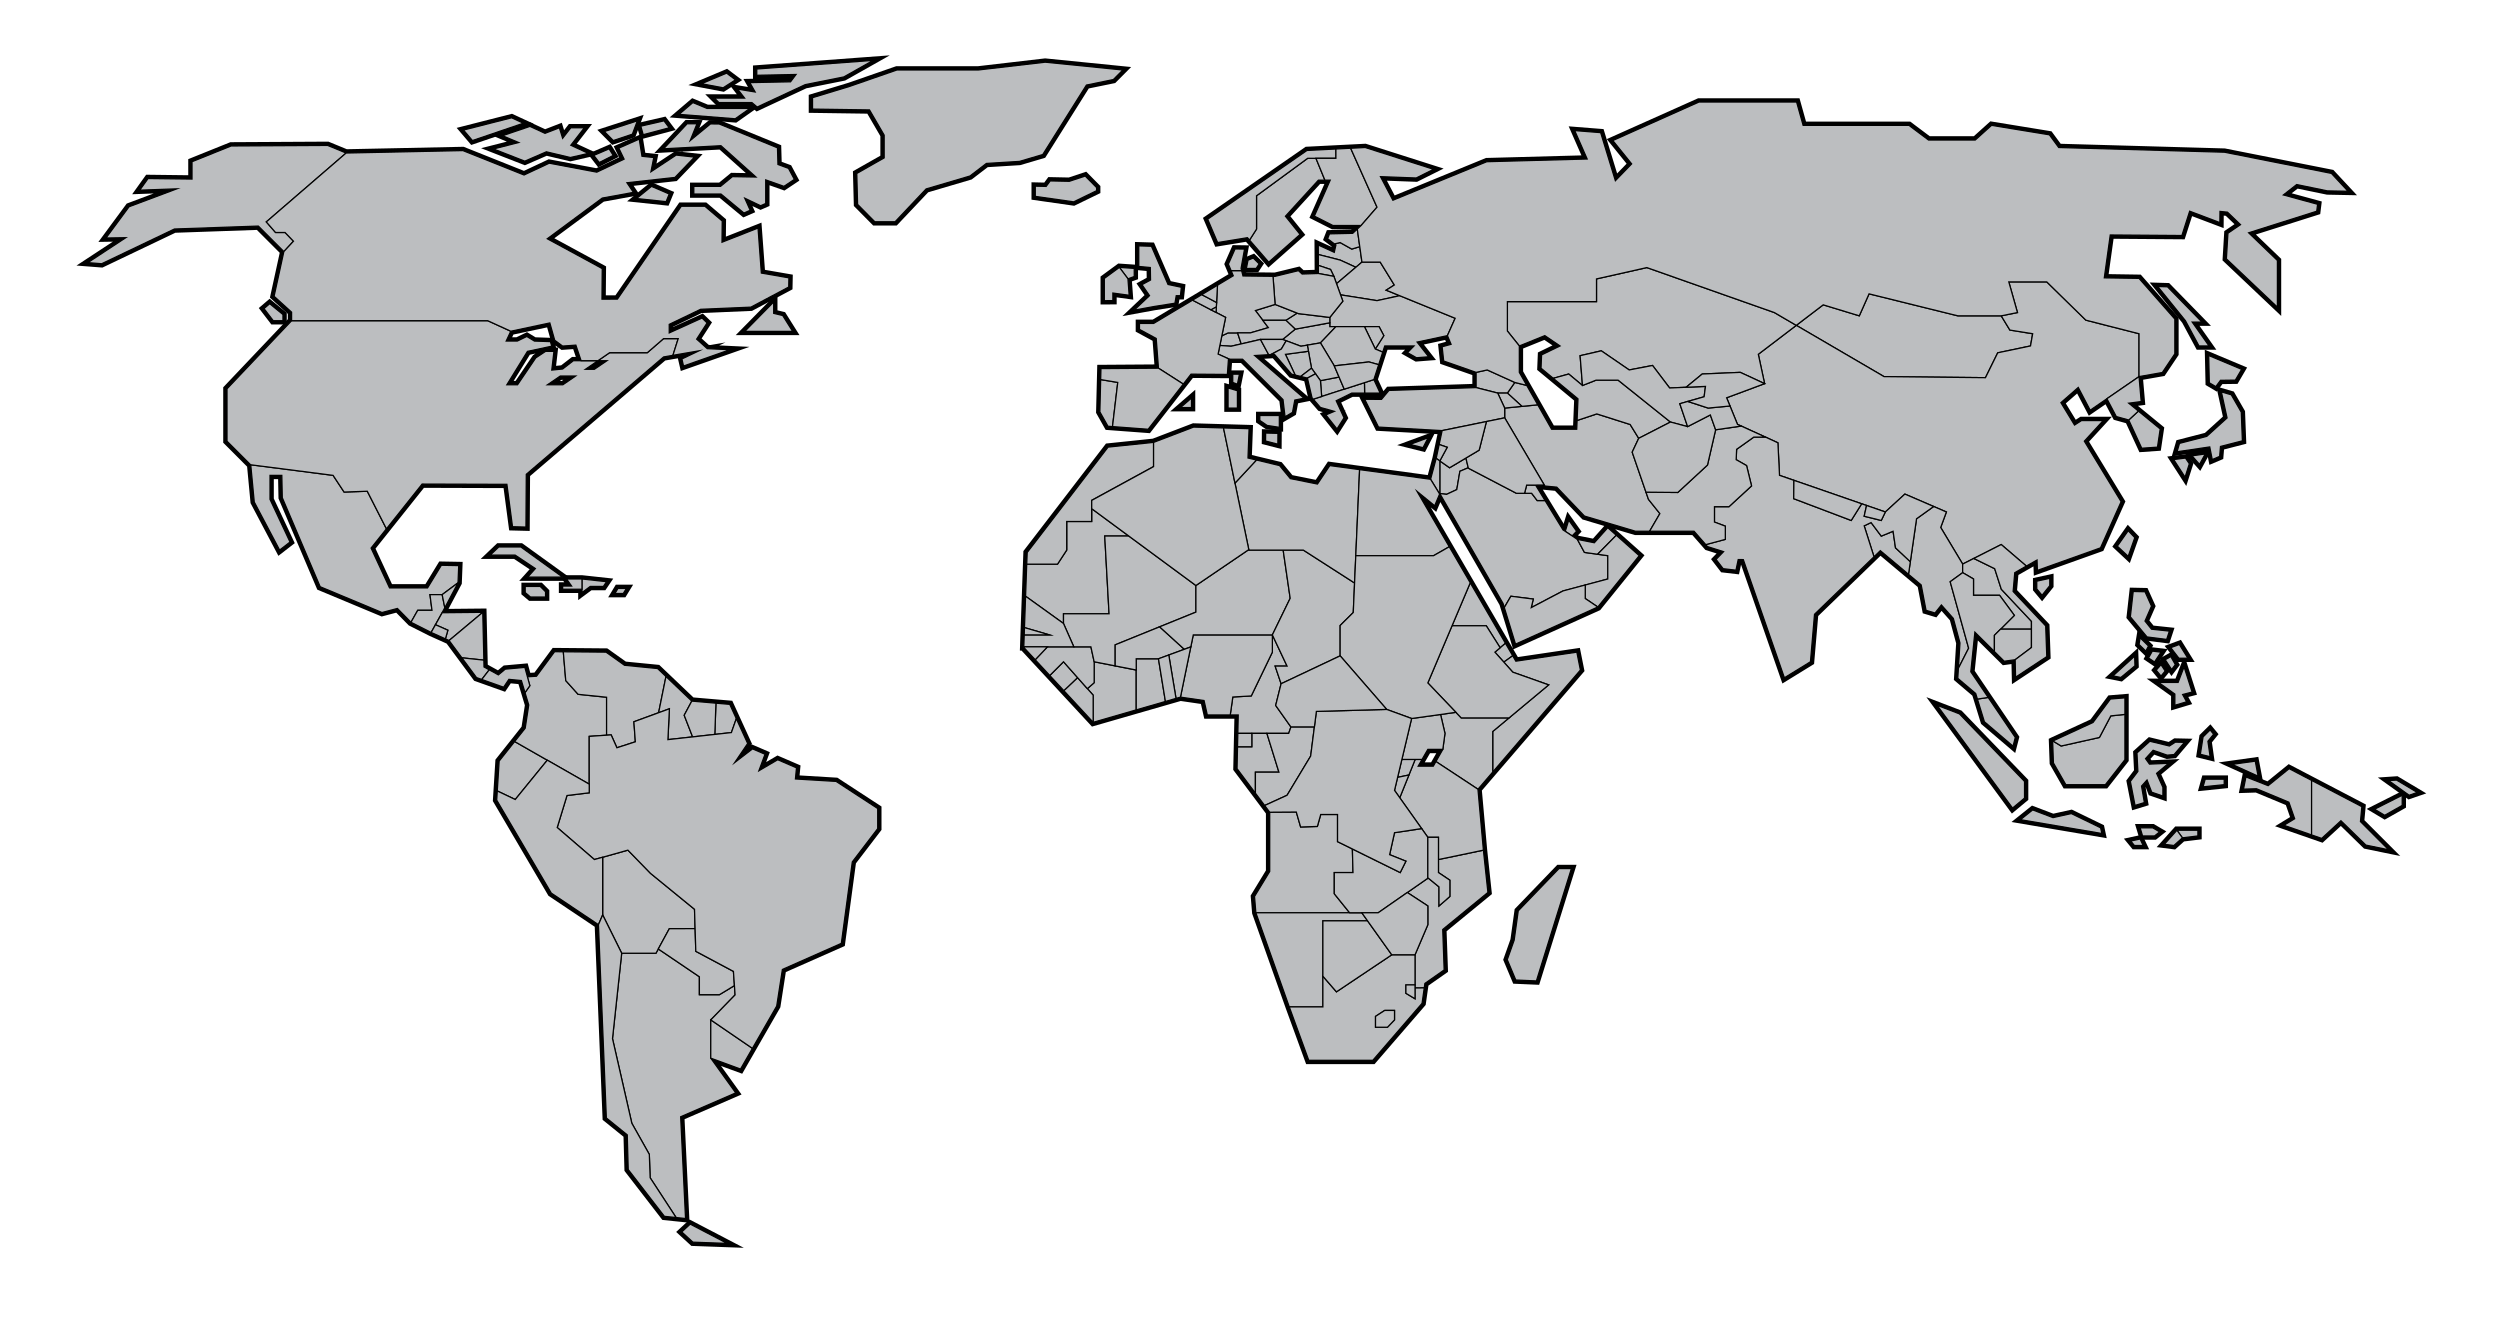 <?xml version="1.0" encoding="UTF-8" standalone="no"?>
<!-- Generator: Adobe Illustrator 15.0.0, SVG Export Plug-In . SVG Version: 6.00 Build 0)  -->

<svg
   xmlns:dc="http://purl.org/dc/elements/1.1/"
   xmlns:cc="http://creativecommons.org/ns#"
   xmlns:rdf="http://www.w3.org/1999/02/22-rdf-syntax-ns#"
   xmlns:svg="http://www.w3.org/2000/svg"
   xmlns="http://www.w3.org/2000/svg"
   xmlns:sodipodi="http://sodipodi.sourceforge.net/DTD/sodipodi-0.dtd"
   xmlns:inkscape="http://www.inkscape.org/namespaces/inkscape"
   version="1.1"
   x="0px"
   y="0px"
   width="494.667px"
   height="265.667px"
   viewBox="0 0 494.667 265.667"
   enable-background="new 0 0 494.667 265.667"
   xml:space="preserve"
   id="svg2"
   inkscape:version="0.48.2 r9819"
   sodipodi:docname="Simple_world_map.svg"><defs
   id="defs567" /><sodipodi:namedview
   pagecolor="#ffffff"
   bordercolor="#666666"
   borderopacity="1"
   objecttolerance="10"
   gridtolerance="10"
   guidetolerance="10"
   inkscape:pageopacity="0"
   inkscape:pageshadow="2"
   inkscape:window-width="640"
   inkscape:window-height="480"
   id="namedview565"
   showgrid="false"
   inkscape:zoom="0.69946046"
   inkscape:cx="218.81389"
   inkscape:cy="149.60322"
   inkscape:window-x="0"
   inkscape:window-y="0"
   inkscape:window-maximized="0"
   inkscape:current-layer="svg2" />
<g
   id="Layer_21">
</g>
<g
   id="outline">
	<g
   id="g6">
		<polygon
   fill="none"
   stroke="#000000"
   stroke-width="1.5"
   stroke-miterlimit="10"
   points="211.585,35.875 207.8,35.795     206.997,36.885 204.847,36.835 204.847,38.855 212.437,39.942 216.981,37.733 216.981,37.111 214.726,34.829   "
   id="polygon8" />
		<polygon
   fill="none"
   stroke="#000000"
   stroke-width="1.5"
   stroke-miterlimit="10"
   points="250.413,87.263 252.849,87.891     252.864,85.747 250.428,85.683   "
   id="polygon10" />
		<polygon
   fill="none"
   stroke="#000000"
   stroke-width="1.5"
   stroke-miterlimit="10"
   points="214.968,16.831 220.296,15.741     222.175,13.851 206.808,12.305 193.532,13.851 177.45,13.851 168.18,17.072 160.771,19.327 160.771,21.587 172.046,21.748     174.945,26.735 174.945,31.245 169.526,34.318 169.688,40.438 173.087,43.875 177.114,43.875 183.249,37.386 191.918,34.829     195.17,32.34 201.73,31.935 206.325,30.58   "
   id="polygon12" />
		<polygon
   fill="none"
   stroke="#000000"
   stroke-width="1.5"
   stroke-miterlimit="10"
   points="421.097,105.01 418.947,108.07     421.097,110.083 422.41,106.378   "
   id="polygon14" />
		<polygon
   fill="none"
   stroke="#000000"
   stroke-width="1.5"
   stroke-miterlimit="10"
   points="403.005,116.525 404.052,117.787     405.582,115.881 405.582,114.432 403.005,114.995   "
   id="polygon16" />
		<polygon
   fill="none"
   stroke="#000000"
   stroke-width="1.5"
   stroke-miterlimit="10"
   points="438.436,76.502 439.361,75.254     442.301,75.214 443.549,73.08 437.025,70.342 437.146,75.737   "
   id="polygon18" />
		<polygon
   fill="none"
   stroke="#000000"
   stroke-width="1.5"
   stroke-miterlimit="10"
   points="437.726,90.93 439.197,90.306     439.361,88.34 443.697,87.225 443.474,81.552 441.495,78.113 439.535,77.545 440.662,82.699 436.65,86.336 431.245,87.728     430.765,89.387 437.234,88.432   "
   id="polygon20" />
		<polygon
   fill="none"
   stroke="#000000"
   stroke-width="1.5"
   stroke-miterlimit="10"
   points="430.101,90.93 432.355,94.42     433.201,91.763 432.436,90.635   "
   id="polygon22" />
		<polygon
   fill="none"
   stroke="#000000"
   stroke-width="1.5"
   stroke-miterlimit="10"
   points="433.725,90.192 435.214,91.883     436.342,89.83   "
   id="polygon24" />
		<polygon
   fill="none"
   stroke="#000000"
   stroke-width="1.5"
   stroke-miterlimit="10"
   points="428.714,126.519 429.255,124.873     425.712,124.498 424.423,122.887 425.712,119.934 424.426,117.086 422.088,117.035 421.524,122.045 424.826,126.028   "
   id="polygon26" />
		<polygon
   fill="none"
   stroke="#000000"
   stroke-width="1.5"
   stroke-miterlimit="10"
   points="419.649,134.049 422.44,131.731     422.375,129.829 418.079,133.737   "
   id="polygon28" />
		<polygon
   fill="none"
   stroke="#000000"
   stroke-width="1.5"
   stroke-miterlimit="10"
   points="432.154,131.946 430.974,135.029     427.108,135.029 430.329,137.328 430.329,139.557 432.66,138.862 431.872,137.422 433.752,136.936   "
   id="polygon30" />
		<polygon
   fill="none"
   stroke="#000000"
   stroke-width="1.5"
   stroke-miterlimit="10"
   points="425.12,127.826 423.457,126.201     423.243,127.516 424.584,128.833   "
   id="polygon32" />
		<polygon
   fill="none"
   stroke="#000000"
   stroke-width="1.5"
   stroke-miterlimit="10"
   points="427.592,129.039 425.873,128.833     425.12,130.188 426.303,130.994   "
   id="polygon34" />
		<polygon
   fill="none"
   stroke="#000000"
   stroke-width="1.5"
   stroke-miterlimit="10"
   points="432.906,130.242 431.215,127.518     429.524,128.148 431.135,130.242   "
   id="polygon36" />
		<polygon
   fill="none"
   stroke="#000000"
   stroke-width="1.5"
   stroke-miterlimit="10"
   points="428.422,130.539 429.697,132.471     430.43,131.503 429.524,129.913   "
   id="polygon38" />
		<polygon
   fill="none"
   stroke="#000000"
   stroke-width="1.5"
   stroke-miterlimit="10"
   points="428.422,132.767 427.592,131.519     426.638,132.607 427.592,133.773   "
   id="polygon40" />
		<polygon
   fill="none"
   stroke="#000000"
   stroke-width="1.5"
   stroke-miterlimit="10"
   points="400.587,154.615 387.702,141.248     383.288,139.557 398.216,159.89 400.587,157.917   "
   id="polygon42" />
		<polygon
   fill="none"
   stroke="#000000"
   stroke-width="1.5"
   stroke-miterlimit="10"
   points="409.848,160.978 406.224,161.782     402.197,160.252 399.781,162.186 415.887,164.923 415.646,163.796   "
   id="polygon44" />
		<polygon
   fill="none"
   stroke="#000000"
   stroke-width="1.5"
   stroke-miterlimit="10"
   points="423.457,163.796 423.939,165.406     426.315,165.406 427.322,164.601 425.953,163.796   "
   id="polygon46" />
		<polygon
   fill="none"
   stroke="#000000"
   stroke-width="1.5"
   stroke-miterlimit="10"
   points="421.604,166.413 422.329,167.299     424.061,167.299 423.457,166.01   "
   id="polygon48" />
		<polygon
   fill="none"
   stroke="#000000"
   stroke-width="1.5"
   stroke-miterlimit="10"
   points="428.248,167.057 430.141,167.299     431.827,165.778 434.892,165.406 434.892,164.279 430.744,164.279   "
   id="polygon50" />
		<polygon
   fill="none"
   stroke="#000000"
   stroke-width="1.5"
   stroke-miterlimit="10"
   points="429.094,151.032 425.309,151.193     424.531,150.106 426.033,148.455 428.812,149.421 430.181,149.3 432.234,146.885 430.43,146.844 429.255,147.609 425.39,146.671     422.833,148.979 423.014,152.643 421.524,154.615 422.45,159.366 424.303,158.803 423.738,155.542 424.826,154.333     425.752,156.75 427.967,157.515 427.967,155.783 426.718,153.02   "
   id="polygon52" />
		<polygon
   fill="none"
   stroke="#000000"
   stroke-width="1.5"
   stroke-miterlimit="10"
   points="435.911,155.69 440.099,155.26     440.099,154.178 436.336,154.178   "
   id="polygon54" />
		<polygon
   fill="none"
   stroke="#000000"
   stroke-width="1.5"
   stroke-miterlimit="10"
   points="436.877,146.671 438.005,145.274     437.308,144.429 435.911,145.812 435.375,149.248 437.308,149.723   "
   id="polygon56" />
		<polygon
   fill="none"
   stroke="#000000"
   stroke-width="1.5"
   stroke-miterlimit="10"
   points="446.241,150.602 441.651,151.246     446.805,153.581   "
   id="polygon58" />
		<polygon
   fill="none"
   stroke="#000000"
   stroke-width="1.5"
   stroke-miterlimit="10"
   points="414.141,142.953 406.198,146.615     406.146,146.641 406.304,150.966 408.76,155.26 416.584,155.26 420.452,150.322 420.452,141.359 420.452,138.081 417.581,138.316       "
   id="polygon60" />
		<polygon
   fill="none"
   stroke="#000000"
   stroke-width="1.5"
   stroke-miterlimit="10"
   points="467.332,159.613 457.387,154.414     452.943,152.091 448.793,155.456 444.395,153.729 443.911,156.146 446.488,156.065 452.893,158.728 454.035,161.999     451.906,163.298 457.387,165.202 459.385,165.896 463.192,162.396 468.13,167.216 472.635,168.145 467.058,162.565   "
   id="polygon62" />
		<polygon
   fill="none"
   stroke="#000000"
   stroke-width="1.5"
   stroke-miterlimit="10"
   points="471.854,161.319 475.317,159.366     475.317,157.354 469.842,160.116   "
   id="polygon64" />
		<polygon
   fill="none"
   stroke="#000000"
   stroke-width="1.5"
   stroke-miterlimit="10"
   points="474.2,154.349 472.635,154.454     476.687,157.354 478.307,156.8   "
   id="polygon66" />
		<path
   fill="none"
   stroke="#000000"
   stroke-width="1.5"
   stroke-miterlimit="10"
   d="M386.499,122.365l1.312,4.857l-0.31,5.016    l-0.121,1.978l3.543,3.006l0.34,1.104l1.379,4.48l5.675,4.839l0.445-1.726l-5.365-7.916l-3.439-5.076l0.808-7.839l3.862,3.831    l1.934,1.917l2.174-0.298l0,0l0.08,3.463l6.176-4.081l-0.214-6.07l-6.444-6.815l0.322-3.723l4.406-2.504l0.075,2.055l12.484-4.46    l4.082-9.134l-7.283-11.976l3.74-4.079h-4.296l-1.382,0.893l-2.697-4.435l3.435-3.007l2.36,4.504l3.307-2.276l1.86,3.53    l2.458,0.685l2.577,5.584l3.113-0.215l0.536-3.597l-4.316-3.536l-1.91-1.564l2.469-0.322l-0.43-4.938l0.002-0.001l4.605-0.811    l2.479-3.699v-6.873l-7.086-8.053l-6.873-0.107l1.181-8.482l14.173,0.107l1.54-4.814l5.977,2.264l0.021-2.22l1.482,0.154    l2.576,2.469l-2.486,1.695l-0.304,5.069l10.094,9.557v-9.234l-5.692-5.476l13.476-4.268l0.169-1.376l-6.772-1.845l2.633-2.057    l6.064,1.252l4.107,0.081l-3.3-3.541l-21.156-4.191l-32.801-0.931l-1.847-2.513l-11.445-1.87l-3.221,2.899h-9.256l-3.865-2.899    h-20.938l-1.289-4.616h-19.327l-17.044,7.623l3.73,4.618l-3.221,3.328l-2.909-9.511l-5.141-0.406l2.467,5.623l-19.864,0.536    l-18.576,7.624l-2.45-4.668l7.068,0.266l3.435-1.718l-13.528-4.314l-2.876,0.147l-2.922,0.148l-5.729,0.292l-19.649,13.6    l1.972,4.623l5.905-0.966l0.408,0.469V47.5l3.801,4.376l6.205-5.491l-2.899-3.6l6.523-7.137h2.336l-3.141,7.113l3.664,1.852h5.597    l-0.761,0.71l-0.907,0.845l-4.595,0.104l-0.376,0.965l1.359,1.024h-0.001l0.288,0.217l-0.322,1.451l-3.167-1.451l0.009,1.882    h0.001l0.01,2.151l0.008,1.603l-3.22,0.106l-0.725-0.669l-4.625,1.127l-6.352-0.073l-0.267-1.054l-0.112-0.445l0.685-3.823    l-1.876-0.025l-1.324,2.998l0.542,1.296l0.424,1.015l-3.122,1.869l-3.11,1.862l-1.825,1.093l-7.688,4.603h-2.812v1.181    l3.313,1.793l0.445,5.883l-11.381,0.082l-0.054,2.173l-0.161,6.388l1.601,2.845l0.902,0.068l7.054,0.527l6.953-8.936l1.529-1.965    l7.193,0.053l0.215-3.006h0.186h2.606l7.999,7.984l0.403,3.397l1.476-0.859l0.457-2.442l1.818-0.365l-9.753-8.447l3.908-0.234    l3.392,3.919l0.701,0.174l1.107,0.275l1.323,0.329l0.905,3.881l0.253,0.292l1.419,1.64l2.738,0.766l-1.666,0.708l2.205,2.778    l1.394-2.201l-1.555-3.382l3.085-1.516h2.541h0.001h3.069l-1.241-2.67l0.955-2.955l0.8-2.476l0.397-1.228h5.79l-1.289,1.329    l1.78,1.006l2.407-0.188l-2.286-2.913l5.999-1.275l0.725,1.718l-1.771,0.483l0.308,2.824l6.417,2.245v3.012l-17.247,0.564    l-1.476,1.771l-3.328-0.027l2.738,5.506L285.35,85.2l-0.588,2.75l-0.587,2.748l-1.114,4.135l-14.039-1.908l-5.897-0.8    l-2.442,3.651l-5.369-1.074l-2.131-2.582l-4.573-1.097l-1.671-0.4l0.215-5.799l-5.061-0.147l-5.919-0.171l-7.918,3.03v-0.001    l-9.02,0.94l-15.999,20.831l-0.082,2.309h-0.001l-0.225,6.364l-0.22,6.207h0.001l-0.05,1.441h-0.001l-0.084,2.362h0.001    l-0.003,0.116l2.26,2.44l5.662,6.11v0.001l5.806,6.266l8.521-2.459l5.778-1.667l2.095-0.604l0.88-0.254l4.667,0.682l0.645,2.85    h4.54h1.581l-0.081,3.645h0.001l-0.061,2.65l-0.096,4.329l3.634,4.847l1.831,2.444l0.998,1.328v11.728l-3.006,4.942l0.267,3.221    l6.612,18.628l3.858,10.574h12.67l9.748-11.279l0.435-3.055l0.126-0.884l3.81-2.67l-0.281-8.002l8.94-7.328l-0.896-8.37    l-1.076-12.049l2.923-3.402l17.35-20.185l-0.706-3.54l-12.07,1.788l-0.626-1.075h0.002l-8.401-14.435l-4.15-7.134l-6.375-10.958    l3.49,2.846l0.943-2.237l0.035-0.083l0.04-0.094l12.509,21.742l2.47,8.053l16.279-7.343l8.202-10.158l-4.541-4.038l-1.687-1.499    l-2.657,2.979l-3.356-0.666h-0.001l-2.845-1.878l-3.549-5.798h0.002l-1.874-3.06l1.713-0.021l0.115,0.198l2.359,0.227l5.477,5.717    l10.092,3.006h2.804h8.793l2.317,2.645l0.34,0.389l3.181,1.006l-1.489,1.53l1.409,1.838l2.536,0.295l0.443-2.101l1.007,0.007    l8.133,23.384l5.154-3.171l0.805-9.396l11.768-11.378l1.251-1.21l8.086,6.782l0.961,5.023l1.774,0.532l1.263-1.589    L386.499,122.365z M284.12,150.685l-0.516,0.911h-2.991l0.764-1.329l1.143-1.985h2.965L284.12,150.685z M312.054,83.198    L312.054,83.198l-0.073,1.737l-4.969-0.003l-2.744-4.834l-2.181-3.841l-1.463-2.577V68.45h0.001l5.046-2.04l3.007,2.04    l-3.651,1.771l-0.108,2.631l2.416,2.002l4.896,4.058L312.054,83.198z"
   id="path68" />
		<polygon
   fill="none"
   stroke="#000000"
   stroke-width="1.5"
   stroke-miterlimit="10"
   points="428.877,56.747 426.947,56.692     432.423,63.457 435.105,68.45 437.094,68.45 433.765,63.726 435.694,63.726   "
   id="polygon70" />
		<polygon
   fill="none"
   stroke="#000000"
   stroke-width="1.5"
   stroke-miterlimit="10"
   points="247.979,51.055 246.938,51.482     246.615,53.125 248.563,53.106 249.152,52.214   "
   id="polygon72" />
		<polygon
   fill="none"
   stroke="#000000"
   stroke-width="1.5"
   stroke-miterlimit="10"
   points="253.138,82.22 249.273,82.22     249.273,83.187 250.722,84.18 253.138,84.555   "
   id="polygon74" />
		<polygon
   fill="none"
   stroke="#000000"
   stroke-width="1.5"
   stroke-miterlimit="10"
   points="242.992,80.744 244.844,80.744     244.844,77.308 242.992,76.771   "
   id="polygon76" />
		<polygon
   fill="none"
   stroke="#000000"
   stroke-width="1.5"
   stroke-miterlimit="10"
   points="245.247,74.034 243.917,74.034     243.917,75.672 244.844,76.019   "
   id="polygon78" />
		<polygon
   fill="none"
   stroke="#000000"
   stroke-width="1.5"
   stroke-miterlimit="10"
   points="227.61,52.935 227.651,55.404     225.96,56.33 227.45,58.499 224.43,61.363 228.416,60.638 232.482,59.994 232.739,58.504 233.57,58.504 233.751,56.841     231.116,56.286 227.832,48.726 225.322,48.649 225.324,52.72   "
   id="polygon80" />
		<polygon
   fill="none"
   stroke="#000000"
   stroke-width="1.5"
   stroke-miterlimit="10"
   points="218.511,55.092 218.512,59.495     220.203,59.484 220.202,57.981 223.423,58.424 223.182,55.162 224.43,54.719 224.43,53.106 221.49,52.907   "
   id="polygon82" />
		<polygon
   fill="none"
   stroke="#000000"
   stroke-width="1.5"
   stroke-miterlimit="10"
   points="233.57,80.648 235.754,80.648     235.754,78.757   "
   id="polygon84" />
		<polygon
   fill="none"
   stroke="#000000"
   stroke-width="1.5"
   stroke-miterlimit="10"
   points="311.067,106.038 311.965,105.117     310.395,102.916 309.71,105.141   "
   id="polygon86" />
		<polygon
   fill="none"
   stroke="#000000"
   stroke-width="1.5"
   stroke-miterlimit="10"
   points="278.988,87.938 281.564,88.582     282.585,86.609   "
   id="polygon88" />
		<polygon
   fill="none"
   stroke="#000000"
   stroke-width="1.5"
   stroke-miterlimit="10"
   points="300.408,180.224 299.604,186.021     298.234,189.887 299.926,193.913 304.004,194.09 310.929,171.863 308.462,171.863   "
   id="polygon90" />
		<polygon
   fill="none"
   stroke="#000000"
   stroke-width="1.5"
   stroke-miterlimit="10"
   points="55.991,62.24 53.36,60.092     52.232,61.059 54.066,63.457 55.991,63.457   "
   id="polygon92" />
		<polygon
   fill="none"
   stroke="#000000"
   stroke-width="1.5"
   stroke-miterlimit="10"
   points="147.365,65.565 156.837,65.565     154.868,62.427 153.086,62.002 153.086,59.751   "
   id="polygon94" />
		<polygon
   fill="none"
   stroke="#000000"
   stroke-width="1.5"
   stroke-miterlimit="10"
   points="151.511,40.265 151.511,35.594     155.111,36.875 157.182,35.494 156.013,33.309 153.934,32.551 153.838,29.247 142.304,24.534 140.578,24.516 136.57,27.81     137.908,24.496 135.969,24.481 131.298,29.446 142.653,28.829 149.578,35.03 144.92,34.95 142.572,36.875 137.279,36.875     137.279,38.387 142.653,38.387 147.196,42.15 148.438,41.608 147.365,39.218 150.493,40.708   "
   id="polygon96" />
		<polygon
   fill="none"
   stroke="#000000"
   stroke-width="1.5"
   stroke-miterlimit="10"
   points="131.8,39.901 132.419,38.387     128.91,36.875 125.953,39.282   "
   id="polygon98" />
		<polygon
   fill="none"
   stroke="#000000"
   stroke-width="1.5"
   stroke-miterlimit="10"
   points="121.344,30.752 120.519,29.446     117.491,30.752 118.575,32.159   "
   id="polygon100" />
		<polygon
   fill="none"
   stroke="#000000"
   stroke-width="1.5"
   stroke-miterlimit="10"
   points="125.125,26.548 126.114,23.906     119.579,26.026 121.344,27.81   "
   id="polygon102" />
		<polygon
   fill="none"
   stroke="#000000"
   stroke-width="1.5"
   stroke-miterlimit="10"
   points="132.419,25.286 131.378,23.906     126.789,24.964 127.271,26.655   "
   id="polygon104" />
		<polygon
   fill="none"
   stroke="#000000"
   stroke-width="1.5"
   stroke-miterlimit="10"
   points="148.37,21.461 139.915,21.461     137.096,20.293 134.358,22.628 145.471,23.503   "
   id="polygon106" />
		<polygon
   fill="none"
   stroke="#000000"
   stroke-width="1.5"
   stroke-miterlimit="10"
   points="147.323,19.407 141.364,19.407     142.25,20.293 148.773,20.293 149.82,21.179 159.322,16.75 166.972,15.22 172.771,11.947 149.739,13.655 149.739,14.898     157.51,14.737 156.423,16.187 148.37,16.347 149.417,18.2 145.954,17.636   "
   id="polygon108" />
		<polygon
   fill="none"
   stroke="#000000"
   stroke-width="1.5"
   stroke-miterlimit="10"
   points="145.535,15.8 143.764,14.471     138.793,16.564 143.075,17.375   "
   id="polygon110" />
		<polygon
   fill="none"
   stroke="#000000"
   stroke-width="1.5"
   stroke-miterlimit="10"
   points="103.564,24.381 101.236,23.306     91.71,25.733 93.479,27.81   "
   id="polygon112" />
		<polygon
   fill="none"
   stroke="#000000"
   stroke-width="1.5"
   stroke-miterlimit="10"
   points="102.63,28.202 97.637,29.474     103.838,31.89 108.106,30.037 112.857,31.165 116.423,30.348 112.945,28.741 115.622,25.281 112.938,25.281 111.327,27.363     110.683,25.281 107.84,26.383 104.862,25.007 99.429,26.854   "
   id="polygon114" />
		<polygon
   fill="none"
   stroke="#000000"
   stroke-width="1.5"
   stroke-miterlimit="10"
   points="103.06,108.231 98.684,108.231     96.993,109.841 101.935,109.841 105.932,112.499 104.412,114.19 111.327,114.19   "
   id="polygon116" />
		<polygon
   fill="none"
   stroke="#000000"
   stroke-width="1.5"
   stroke-miterlimit="10"
   points="103.918,117.25 104.965,118.136     107.945,118.136 107.945,117.089 106.898,116.042 103.918,116.042   "
   id="polygon118" />
		<polygon
   fill="none"
   stroke="#000000"
   stroke-width="1.5"
   stroke-miterlimit="10"
   points="123.326,117.439 123.94,116.432     122.271,116.432 121.665,117.439   "
   id="polygon120" />
		<polygon
   fill="none"
   stroke="#000000"
   stroke-width="1.5"
   stroke-miterlimit="10"
   points="134.896,243.761 137.1,245.784     143.884,246.03 136.564,242.211   "
   id="polygon122" />
		<path
   fill="none"
   stroke="#000000"
   stroke-width="1.5"
   stroke-miterlimit="10"
   d="M157.39,154.132l0.21-2.205l-3.716-1.603    l-3.721,2.179l1.209-3.264l-2.471-1.067l-3.516,2.698l2.554-3.759l-2.249-4.914l-1.293-2.829l-2.737-0.234l-4.78-0.41    l-5.107-4.864l-1.657-1.578l-6.549-0.644l-3.65-2.6l-8.457-0.074l-1.725-0.015l-3.585,4.856l-1.791,0.112l-0.508-1.862    l-3.875,0.346l-1.366,1.136l-1.812-1l-1.027-0.567l-0.031-1.349l-0.215-9.461l-8.033,0.081l-0.043,0.038l0.565-1.023l2.617-4.938    l0.133-3.405l-3.435-0.063l-2.731,4.48h-7.517l-3.656-7.884l3.036-3.811l7.058-8.858l16.776,0.053l1.111,8.387l2.66,0.069    l0.068-10.441l27.165-23.22l1.853-0.32l5.154-0.888l-3.382,1.61l0.322,1.397l9.18-3.225l-4.484-0.213l-2.094-1.883l2.068-3.21    l-1.004-0.964l-6.492,2.944v-1.691l6.207-2.979l9.959-0.429l7.479-3.981l0.037-1.817l-5.454-0.943l-0.657-8.91l-7.128,2.806    l0.045-4.192l-3.437-2.926h-4.668l-12.636,18.375l-3.056,0.01l0.054-6.045l-10.875-5.905l10.875-8.053l6.173-1.126l-1.289-1.908    l9.502-1.047l3.866-4.026l-3.624-0.402l-4.993,3.302l0.563-2.819l-2.335-0.242l-0.546-3.405l-4.044,1.794l1.047,2.174    l-5.396,2.577l-9.422-1.771l-4.977,2.335l-12.096-4.832l-23.11,0.483h-0.001l-3.65-1.503l-19.113,0.108l-7.73,3.113v3.436    l-8.696-0.107l-1.65,2.304l7.339-0.264l-9.448,3.543l-4.565,6.186l3.921-0.065l-7.517,4.939l2.748,0.215l14.389-6.871    l16.606-0.579l5.045,5.047l-1.933,8.846l3.463,3.141v1.691L44.917,76.932v10.362l4.666,4.667l0.032,0.032l0.694,7.348l5.021,9.502    l2.057-1.592l-3.959-8.441v-4.751h2.335l0.09,4.419l7.5,17.618l12.23,5.103l3.051-0.807l2.687,2.738l3.99,2.015l2.822,1.266    l0.726,0.326l2.535,3.426l2.893,3.909l1.044,0.373l4.313,1.537l1.049-1.561l2.466,0.237l0.721,2.389l0.738,2.45l-0.702,4.598    l-5.154,6.496l-0.37,5.917l-0.113,1.814l10.801,18.396l9.332,6.246l1.562,38.246l4.138,3.344l0.19,6.86l7.156,9.259l2.316,0.238    l1.871,0.194l-0.966-20.133l10.898-4.726l-4.942-6.87l5.889,2.159l2.354-4.1l4.807-8.367l1.127-7.248l11.66-5.161l2.171-16.123    l5.028-6.578v-3.972l-8.229-5.37L157.39,154.132z M111.381,76.127h-3.047l2.521-1.719h3.032L111.381,76.127z M118.31,71.374h1.782    l-2.481,1.692h-1.768L118.31,71.374z M101.066,65.538l7.724-1.639l0.967,3.423l1.562,1.151l2.625-0.185l1.035,3.085h-1.534    l-2.119,1.64l-2.147,0.215l0.429-3.705h-1.657l-1.94,1.289l-3.603,5.315h-2.115l4.074-6.604l4.811-1.029l-0.268-0.903    l-3.167-0.108l-1.504-0.913l-1.878,0.913h-2.202L101.066,65.538z"
   id="path124" />
		<polygon
   fill="none"
   stroke="#000000"
   stroke-width="1.5"
   stroke-miterlimit="10"
   points="116.783,116.042 119.385,116.042     120.024,115.096 115.152,114.565 112.107,114.565 113.099,115.961 111.327,115.961 111.327,116.588 115.152,116.588     115.152,117.25   "
   id="polygon126" />
	</g>
</g>
<g
   id="countries">
	<polygon
   fill="#BCBEC0"
   stroke="#000000"
   stroke-width="0.25"
   stroke-miterlimit="10"
   points="87.329,111.85 84.598,116.33    77.081,116.33 73.424,108.446 76.46,104.635 72.673,97.198 68.083,97.359 65.906,94.058 49.583,91.96 49.614,91.992 50.309,99.34    55.329,108.842 57.386,107.25 53.427,98.809 53.427,94.058 55.762,94.058 55.853,98.477 63.353,116.095 75.583,121.197    78.635,120.391 81.321,123.128 82.659,120.753 85.477,120.753 85.075,117.658 87.49,117.658 90.631,115.317 90.764,111.913  "
   id="polygon129" />
	<polygon
   fill="#BCBEC0"
   stroke="#000000"
   stroke-width="0.25"
   stroke-miterlimit="10"
   points="204.847,36.835 204.847,38.855    212.437,39.942 216.981,37.733 216.981,37.111 214.726,34.829 211.585,35.875 207.8,35.795 206.997,36.885  "
   id="polygon131" />
	<polygon
   fill="#BCBEC0"
   stroke="#000000"
   stroke-width="0.25"
   stroke-miterlimit="10"
   points="250.428,85.683 250.413,87.263    252.849,87.891 252.864,85.747  "
   id="polygon133" />
	<polygon
   fill="#BCBEC0"
   stroke="#000000"
   stroke-width="0.25"
   stroke-miterlimit="10"
   points="177.45,13.851 168.18,17.072    160.771,19.327 160.771,21.587 172.046,21.748 174.945,26.735 174.945,31.245 169.526,34.318 169.688,40.438 173.087,43.875    177.114,43.875 183.249,37.386 191.918,34.829 195.17,32.34 201.73,31.935 206.325,30.58 214.968,16.831 220.296,15.741    222.175,13.851 206.808,12.305 193.532,13.851  "
   id="polygon135" />
	<polygon
   fill="#BCBEC0"
   stroke="#000000"
   stroke-width="0.25"
   stroke-miterlimit="10"
   points="418.947,108.07 421.097,110.083    422.41,106.378 421.097,105.01  "
   id="polygon137" />
	<polygon
   fill="#BCBEC0"
   stroke="#000000"
   stroke-width="0.25"
   stroke-miterlimit="10"
   points="392.855,74.731 395.284,69.807    401.77,68.45 402.197,66.034 397.688,65.309 395.972,62.49 387.38,62.49 369.824,58.142 367.892,62.49 360.752,60.316    355.423,64.376 372.779,74.516  "
   id="polygon139" />
	<g
   id="china">
		<polygon
   fill="#BCBEC0"
   stroke="#000000"
   stroke-width="0.25"
   stroke-miterlimit="10"
   points="403.005,114.995 403.005,116.525     404.052,117.787 405.582,115.881 405.582,114.432   "
   id="polygon142" />
		<polygon
   fill="#BCBEC0"
   stroke="#000000"
   stroke-width="0.25"
   stroke-miterlimit="10"
   points="412.724,63.35 404.993,55.779     397.477,55.779 399.192,61.846 395.974,62.49 397.69,65.309 402.199,66.034 401.771,68.45 395.287,69.807 392.858,74.731     372.781,74.516 355.425,64.376 347.91,70.101 349.159,75.912 341.642,78.705 343.788,83.965 351.789,87.615 352.11,94.058     373.048,101.305 376.914,97.762 385.128,101.305 384,104.365 388.349,111.613 395.974,107.748 400.951,112.007 403.061,110.808     403.136,112.862 415.62,108.402 419.702,99.268 412.419,87.292 416.159,83.213 411.863,83.213 410.481,84.106 407.784,79.671     411.219,76.664 413.579,81.168 416.889,78.891 416.889,78.891 423.245,74.517 423.245,66.034   "
   id="polygon144" />
	</g>
	<g
   id="japan">
		<polygon
   fill="#BCBEC0"
   stroke="#000000"
   stroke-width="0.25"
   stroke-miterlimit="10"
   points="443.549,73.08 437.025,70.342     437.146,75.737 438.436,76.502 439.361,75.254 442.301,75.214   "
   id="polygon147" />
		<polygon
   fill="#BCBEC0"
   stroke="#000000"
   stroke-width="0.25"
   stroke-miterlimit="10"
   points="441.495,78.113 439.535,77.545     440.662,82.699 436.65,86.336 431.245,87.728 430.765,89.387 437.234,88.432 437.726,90.93 439.197,90.306 439.361,88.34     443.697,87.225 443.474,81.552   "
   id="polygon149" />
		<polygon
   fill="#BCBEC0"
   stroke="#000000"
   stroke-width="0.25"
   stroke-miterlimit="10"
   points="430.101,90.93 432.436,90.635     433.201,91.763 432.355,94.42   "
   id="polygon151" />
		<polygon
   fill="#BCBEC0"
   stroke="#000000"
   stroke-width="0.25"
   stroke-miterlimit="10"
   points="433.725,90.192 436.342,89.83     435.214,91.883   "
   id="polygon153" />
	</g>
	<g
   id="phillipines">
		<polygon
   fill="#BCBEC0"
   stroke="#000000"
   stroke-width="0.25"
   stroke-miterlimit="10"
   points="422.088,117.035 421.524,122.045     424.826,126.028 428.714,126.519 429.255,124.873 425.712,124.498 424.423,122.887 425.712,119.934 424.426,117.086   "
   id="polygon156" />
		<polygon
   fill="#BCBEC0"
   stroke="#000000"
   stroke-width="0.25"
   stroke-miterlimit="10"
   points="418.079,133.737 419.649,134.049     422.44,131.731 422.375,129.829   "
   id="polygon158" />
		<path
   fill="#BCBEC0"
   stroke="#000000"
   stroke-width="0.25"
   stroke-miterlimit="10"
   d="M434.812,133.919"
   id="path160" />
		<polygon
   fill="#BCBEC0"
   stroke="#000000"
   stroke-width="0.25"
   stroke-miterlimit="10"
   points="433.752,136.936 432.154,131.946     430.974,135.029 427.108,135.029 430.329,137.328 430.329,139.557 432.66,138.862 431.872,137.422   "
   id="polygon162" />
		<polygon
   fill="#BCBEC0"
   stroke="#000000"
   stroke-width="0.25"
   stroke-miterlimit="10"
   points="423.457,126.201 425.12,127.826     424.584,128.833 423.243,127.516   "
   id="polygon164" />
		<polygon
   fill="#BCBEC0"
   stroke="#000000"
   stroke-width="0.25"
   stroke-miterlimit="10"
   points="425.12,130.188 426.303,130.994     427.592,129.039 425.873,128.833   "
   id="polygon166" />
		<polygon
   fill="#BCBEC0"
   stroke="#000000"
   stroke-width="0.25"
   stroke-miterlimit="10"
   points="429.524,128.148 431.135,130.242     432.906,130.242 431.215,127.518   "
   id="polygon168" />
		<polygon
   fill="#BCBEC0"
   stroke="#000000"
   stroke-width="0.25"
   stroke-miterlimit="10"
   points="429.524,129.913 430.43,131.503     429.697,132.471 428.422,130.539   "
   id="polygon170" />
		<polygon
   fill="#BCBEC0"
   stroke="#000000"
   stroke-width="0.25"
   stroke-miterlimit="10"
   points="427.592,131.519 428.422,132.767     427.592,133.773 426.638,132.607   "
   id="polygon172" />
	</g>
	<polygon
   fill="#BCBEC0"
   stroke="#000000"
   stroke-width="0.25"
   stroke-miterlimit="10"
   points="434.892,165.406 434.892,164.279    430.744,164.279 431.827,165.78  "
   id="polygon174" />
	<g
   id="indonesia">
		<polygon
   fill="#BCBEC0"
   stroke="#000000"
   stroke-width="0.25"
   stroke-miterlimit="10"
   points="417.658,141.65 415.404,145.918     407.834,147.609 406.198,146.615 406.146,146.641 406.304,150.965 408.76,155.26 416.584,155.26 420.452,150.321 420.452,141.359       "
   id="polygon177" />
		<polygon
   fill="#BCBEC0"
   stroke="#000000"
   stroke-width="0.25"
   stroke-miterlimit="10"
   points="400.587,154.615 387.702,141.248     383.288,139.557 398.216,159.889 400.587,157.917   "
   id="polygon179" />
		<polygon
   fill="#BCBEC0"
   stroke="#000000"
   stroke-width="0.25"
   stroke-miterlimit="10"
   points="399.781,162.186 402.197,160.252     406.224,161.782 409.848,160.978 415.646,163.796 415.887,164.923   "
   id="polygon181" />
		<polygon
   fill="#BCBEC0"
   stroke="#000000"
   stroke-width="0.25"
   stroke-miterlimit="10"
   points="423.457,163.796 423.939,165.406     426.315,165.406 427.322,164.601 425.953,163.796   "
   id="polygon183" />
		<polygon
   fill="#BCBEC0"
   stroke="#000000"
   stroke-width="0.25"
   stroke-miterlimit="10"
   points="421.604,166.413 422.329,167.299     424.061,167.299 423.457,166.01   "
   id="polygon185" />
		<polygon
   fill="#BCBEC0"
   stroke="#000000"
   stroke-width="0.25"
   stroke-miterlimit="10"
   points="430.744,164.279 428.248,167.057     430.141,167.299 431.827,165.78 430.744,164.279   "
   id="polygon187" />
		<polygon
   fill="#BCBEC0"
   stroke="#000000"
   stroke-width="0.25"
   stroke-miterlimit="10"
   points="425.39,146.671 422.833,148.979     423.014,152.643 421.524,154.615 422.45,159.366 424.303,158.803 423.738,155.542 424.826,154.333 425.752,156.75     427.967,157.515 427.967,155.783 426.718,153.019 429.094,151.032 425.309,151.193 424.531,150.106 426.033,148.455     428.812,149.421 430.181,149.3 432.234,146.885 430.43,146.844 429.255,147.609   "
   id="polygon189" />
		<polygon
   fill="#BCBEC0"
   stroke="#000000"
   stroke-width="0.25"
   stroke-miterlimit="10"
   points="436.336,154.176 435.911,155.69     440.099,155.26 440.099,154.176   "
   id="polygon191" />
		<polygon
   fill="#BCBEC0"
   stroke="#000000"
   stroke-width="0.25"
   stroke-miterlimit="10"
   points="435.375,149.248 437.308,149.723     436.877,146.671 438.005,145.274 437.308,144.429 435.911,145.812   "
   id="polygon193" />
		<polygon
   fill="#BCBEC0"
   stroke="#000000"
   stroke-width="0.25"
   stroke-miterlimit="10"
   points="441.651,151.246 446.805,153.581     446.241,150.602   "
   id="polygon195" />
		<polygon
   fill="#BCBEC0"
   stroke="#000000"
   stroke-width="0.25"
   stroke-miterlimit="10"
   points="452.943,152.091 448.793,155.457     444.395,153.729 443.911,156.146 446.488,156.065 452.893,158.729 454.035,162 451.906,163.299 457.387,165.202 457.387,154.414       "
   id="polygon197" />
	</g>
	<polygon
   fill="#BCBEC0"
   stroke="#000000"
   stroke-width="0.25"
   stroke-miterlimit="10"
   points="423.781,88.69 426.895,88.475    427.431,84.877 423.114,81.342 421.204,83.106  "
   id="polygon199" />
	<polygon
   fill="#BCBEC0"
   stroke="#000000"
   stroke-width="0.25"
   stroke-miterlimit="10"
   points="418.746,82.421 421.204,83.106    423.114,81.342 421.204,79.778 423.673,79.456 423.243,74.517 416.886,78.891  "
   id="polygon201" />
	<g
   id="malaysia">
		<polygon
   fill="#BCBEC0"
   stroke="#000000"
   stroke-width="0.25"
   stroke-miterlimit="10"
   points="415.404,145.918 417.658,141.65     420.452,141.359 420.452,138.081 417.581,138.316 414.141,142.953 406.198,146.615 407.834,147.609   "
   id="polygon204" />
		<polygon
   fill="#BCBEC0"
   stroke="#000000"
   stroke-width="0.25"
   stroke-miterlimit="10"
   points="392.642,142.805 398.316,147.645     398.762,145.918 393.396,138.002 391.263,138.325   "
   id="polygon206" />
	</g>
	<g
   id="papua_x5F_new_x5F_guinea">
		<polygon
   fill="#BCBEC0"
   stroke="#000000"
   stroke-width="0.25"
   stroke-miterlimit="10"
   points="467.058,162.565 467.332,159.612     457.387,154.414 457.387,165.202 459.385,165.896 463.192,162.396 468.13,167.216 472.635,168.145   "
   id="polygon209" />
		<polygon
   fill="#BCBEC0"
   stroke="#000000"
   stroke-width="0.25"
   stroke-miterlimit="10"
   points="469.842,160.118 471.854,161.32     475.317,159.366 475.317,157.354   "
   id="polygon211" />
		<polygon
   fill="#BCBEC0"
   stroke="#000000"
   stroke-width="0.25"
   stroke-miterlimit="10"
   points="472.635,154.454 476.687,157.354     478.307,156.801 474.2,154.349   "
   id="polygon213" />
	</g>
	<polygon
   fill="#BCBEC0"
   stroke="#000000"
   stroke-width="0.25"
   stroke-miterlimit="10"
   points="385.877,115.104 388.346,113.312    388.346,111.613 383.998,104.365 385.125,101.305 382.605,100.218 379.219,102.648 377.631,113.636 380.138,115.738    381.099,120.761 382.873,121.293 384.136,119.704 386.499,122.365 387.811,127.222 387.501,132.237 389.526,128.256  "
   id="polygon215" />
	<polygon
   fill="#BCBEC0"
   stroke="#000000"
   stroke-width="0.25"
   stroke-miterlimit="10"
   points="390.493,114.565 390.493,117.787    395.646,117.787 398.573,121.76 395.835,124.498 401.955,124.498 401.955,122.94 395.996,116.596 394.683,112.525 390.541,110.5    388.346,111.613 388.346,113.312  "
   id="polygon217" />
	<polygon
   fill="#BCBEC0"
   stroke="#000000"
   stroke-width="0.25"
   stroke-miterlimit="10"
   points="398.573,121.76 395.646,117.787    390.493,117.787 390.493,114.565 388.346,113.312 385.877,115.104 389.526,128.256 387.501,132.237 387.38,134.215    390.923,137.221 391.263,138.325 393.396,138.002 389.957,132.927 390.765,125.088 394.627,128.919 394.627,125.706  "
   id="polygon219" />
	<polygon
   fill="#BCBEC0"
   stroke="#000000"
   stroke-width="0.25"
   stroke-miterlimit="10"
   points="401.955,124.498 395.835,124.498    394.627,125.706 394.627,128.919 396.561,130.835 398.734,130.537 401.955,128.122  "
   id="polygon221" />
	<polygon
   fill="#BCBEC0"
   stroke="#000000"
   stroke-width="0.25"
   stroke-miterlimit="10"
   points="390.543,110.5 394.683,112.525    395.996,116.596 401.958,122.94 401.958,124.498 401.958,128.122 398.734,130.537 398.814,134 404.99,129.919 404.776,123.85    398.332,117.035 398.654,113.312 400.949,112.007 395.974,107.748  "
   id="polygon223" />
	<polygon
   fill="#BCBEC0"
   stroke="#000000"
   stroke-width="0.25"
   stroke-miterlimit="10"
   points="374.576,105.117 372.24,106.083    370.228,103.399 368.858,104.043 370.801,110.166 372.052,108.956 377.631,113.635 377.99,111.143 375.059,108.402  "
   id="polygon225" />
	<polygon
   fill="#BCBEC0"
   stroke="#000000"
   stroke-width="0.25"
   stroke-miterlimit="10"
   points="376.911,97.762 373.046,101.305    372.24,102.984 368.858,102.145 369.331,100.02 368.36,99.684 366.291,102.984 354.919,98.674 354.952,95.042 352.108,94.058    351.786,87.615 349.31,86.485 347.02,86.485 343.62,88.901 343.529,90.958 345.588,92.125 346.572,96.146 342.1,100.262    339.236,100.262 339.236,103.303 341.383,104.109 341.383,106.727 337.515,107.761 337.854,108.15 341.035,109.157    339.546,110.687 340.955,112.525 343.491,112.821 343.935,110.72 344.941,110.727 353.074,134.111 358.229,130.94 359.033,121.544    370.801,110.166 368.858,104.043 370.228,103.399 372.24,106.083 374.576,105.117 375.059,108.402 377.99,111.143 379.219,102.648    382.605,100.218  "
   id="polygon227" />
	<polygon
   fill="#BCBEC0"
   stroke="#000000"
   stroke-width="0.25"
   stroke-miterlimit="10"
   points="366.291,102.984 368.36,99.684    354.952,95.042 354.919,98.674  "
   id="polygon229" />
	<polygon
   fill="#BCBEC0"
   stroke="#000000"
   stroke-width="0.25"
   stroke-miterlimit="10"
   points="372.24,102.984 373.046,101.305    369.331,100.02 368.858,102.145  "
   id="polygon231" />
	<polygon
   fill="#BCBEC0"
   stroke="#000000"
   stroke-width="0.25"
   stroke-miterlimit="10"
   points="308.678,68.45 305.026,70.221    304.918,72.852 307.334,74.854 310.395,74.006 313.122,76.276 312.649,70.382 316.837,69.416 322.363,73.201 326.983,72.315    330.365,76.771 333.624,76.627 336.808,74.006 344.34,73.679 349.156,75.912 349.159,75.912 349.159,75.912 347.91,70.101    355.425,64.378 351.089,61.846 325.851,52.945 315.896,55.188 315.896,59.686 298.262,59.686 298.262,65.498 300.625,68.45    305.671,66.41  "
   id="polygon233" />
	<polygon
   fill="#BCBEC0"
   stroke="#000000"
   stroke-width="0.25"
   stroke-miterlimit="10"
   points="326.178,98.809 322.957,89.468    324.245,86.729 322.554,83.992 315.951,81.898 312.053,83.198 311.98,84.935 307.012,84.932 304.268,80.097 297.725,80.744    297.725,82.677 305.673,96.167 308.032,96.393 313.509,102.11 323.601,105.117 326.404,105.117 328.433,101.627  "
   id="polygon235" />
	<polygon
   fill="#BCBEC0"
   stroke="#000000"
   stroke-width="0.25"
   stroke-miterlimit="10"
   points="320.176,75.225 315.791,75.225    313.122,76.276 310.396,74.006 307.334,74.854 312.23,78.912 312.054,83.198 315.952,81.898 322.556,83.992 324.246,86.729    330.529,83.508  "
   id="polygon237" />
	<polygon
   fill="#BCBEC0"
   stroke="#000000"
   stroke-width="0.25"
   stroke-miterlimit="10"
   points="341.383,104.109 339.236,103.303    339.236,100.262 342.1,100.262 346.572,96.146 345.588,92.125 343.529,90.958 343.62,88.901 347.02,86.485 349.312,86.485    344.536,84.306 339.465,85.039 337.854,92.017 331.976,97.444 325.685,97.381 326.178,98.809 328.433,101.627 326.404,105.117    335.197,105.117 337.515,107.761 341.383,106.727  "
   id="polygon239" />
	<polygon
   fill="#BCBEC0"
   stroke="#000000"
   stroke-width="0.25"
   stroke-miterlimit="10"
   points="330.365,76.771 326.985,72.315    322.365,73.201 316.838,69.416 312.65,70.382 313.122,76.276 315.791,75.225 320.176,75.225 330.526,83.508 333.924,84.415    332.379,79.885 337.19,78.505 337.459,76.457  "
   id="polygon241" />
	<polygon
   fill="#BCBEC0"
   stroke="#000000"
   stroke-width="0.25"
   stroke-miterlimit="10"
   points="333.921,84.415 330.526,83.508    324.245,86.729 322.957,89.468 325.685,97.381 331.976,97.444 337.854,92.017 339.465,85.039 338.418,82.099  "
   id="polygon243" />
	<polygon
   fill="#BCBEC0"
   stroke="#000000"
   stroke-width="0.25"
   stroke-miterlimit="10"
   points="343.788,83.965 342.307,80.334    337.99,80.744 333.954,79.433 332.379,79.885 333.921,84.415 338.418,82.099 339.465,85.039 344.536,84.306  "
   id="polygon245" />
	<polygon
   fill="#BCBEC0"
   stroke="#000000"
   stroke-width="0.25"
   stroke-miterlimit="10"
   points="349.156,75.912 344.34,73.679    336.808,74.006 333.624,76.627 337.459,76.457 337.19,78.505 333.954,79.433 337.99,80.744 342.307,80.334 341.642,78.705  "
   id="polygon247" />
	<polygon
   fill="#BCBEC0"
   stroke="#000000"
   stroke-width="0.25"
   stroke-miterlimit="10"
   points="302.087,76.256 299.728,75.672    298.262,77.778 301.145,80.406 304.268,80.097  "
   id="polygon249" />
	<polygon
   fill="#BCBEC0"
   stroke="#000000"
   stroke-width="0.25"
   stroke-miterlimit="10"
   points="294.275,73.201 292.074,73.679    292.074,76.691 296.345,77.778 298.262,77.778 299.728,75.672  "
   id="polygon251" />
	<polygon
   fill="#BCBEC0"
   stroke="#000000"
   stroke-width="0.25"
   stroke-miterlimit="10"
   points="298.262,77.778 296.345,77.778    297.725,80.744 301.145,80.406  "
   id="polygon253" />
	<polygon
   fill="#BCBEC0"
   stroke="#000000"
   stroke-width="0.25"
   stroke-miterlimit="10"
   points="269.053,48.804 267.471,49.284    265.171,47.995 264.042,48.262 264.331,48.479 264.008,49.929 260.841,48.479 260.85,50.361 265.171,51.463 268.278,52.886    269.484,51.86  "
   id="polygon255" />
	<polygon
   fill="#BCBEC0"
   stroke="#000000"
   stroke-width="0.25"
   stroke-miterlimit="10"
   points="265.172,51.463 260.852,50.361    260.861,52.512 263.269,53.315 263.929,54.679 264.454,56.134 268.279,52.886  "
   id="polygon257" />
	<polygon
   fill="#BCBEC0"
   stroke="#000000"
   stroke-width="0.25"
   stroke-miterlimit="10"
   points="274.277,57.417 275.888,56.39    273.096,51.86 269.485,51.86 264.454,56.134 265.249,58.339 272.465,59.489 276.955,58.507  "
   id="polygon259" />
	<polygon
   fill="#BCBEC0"
   stroke="#000000"
   stroke-width="0.25"
   stroke-miterlimit="10"
   points="268.563,45.323 267.656,46.168    263.061,46.272 262.685,47.238 264.043,48.262 265.172,47.995 267.472,49.284 269.054,48.804  "
   id="polygon261" />
	<polygon
   fill="#BCBEC0"
   stroke="#000000"
   stroke-width="0.25"
   stroke-miterlimit="10"
   points="287.927,62.974 276.955,58.507    272.465,59.489 265.249,58.339 265.701,59.591 263.124,62.808 263.124,64.628 272.868,64.628 273.809,66.41 272.123,69.059    273.598,69.678 273.995,68.45 279.785,68.45 278.496,69.778 280.276,70.785 282.684,70.597 280.397,67.685 286.396,66.41  "
   id="polygon263" />
	<polygon
   fill="#BCBEC0"
   stroke="#000000"
   stroke-width="0.25"
   stroke-miterlimit="10"
   points="262.156,35.648 260.385,31.326    258.734,31.326 248.627,38.734 248.627,45.323 247.238,47.5 251.04,51.875 257.244,46.385 254.345,42.785 260.868,35.648  "
   id="polygon265" />
	<polygon
   fill="#BCBEC0"
   stroke="#000000"
   stroke-width="0.25"
   stroke-miterlimit="10"
   points="258.603,29.773 238.954,43.373    240.925,47.995 246.831,47.029 247.239,47.5 248.628,45.323 248.628,38.734 258.735,31.326 260.386,31.326 264.332,31.326    264.332,29.481  "
   id="polygon267" />
	<polygon
   fill="#BCBEC0"
   stroke="#000000"
   stroke-width="0.25"
   stroke-miterlimit="10"
   points="267.253,29.333 264.332,29.481    264.332,31.326 260.386,31.326 262.157,35.648 263.204,35.648 260.063,42.761 263.728,44.613 269.325,44.613 272.465,40.989  "
   id="polygon269" />
	<g
   id="russia">
		<polygon
   fill="#BCBEC0"
   stroke="#000000"
   stroke-width="0.25"
   stroke-miterlimit="10"
   points="426.947,56.692 432.423,63.457     435.105,68.45 437.094,68.45 433.765,63.726 435.694,63.726 428.877,56.747   "
   id="polygon272" />
		<polygon
   fill="#BCBEC0"
   stroke="#000000"
   stroke-width="0.25"
   stroke-miterlimit="10"
   points="263.269,53.315 260.861,52.512     260.869,54.115 263.929,54.679   "
   id="polygon274" />
		<polygon
   fill="#BCBEC0"
   stroke="#000000"
   stroke-width="0.25"
   stroke-miterlimit="10"
   points="460.5,37.768 464.607,37.849     461.308,34.308 440.151,30.117 407.351,29.186 405.504,26.673 394.059,24.803 390.838,27.702 381.582,27.702 377.717,24.803     356.779,24.803 355.49,20.187 336.163,20.187 319.119,27.809 322.85,32.427 319.629,35.755 316.72,26.244 311.579,25.837     314.046,31.46 294.182,31.997 275.606,39.62 273.156,34.952 280.224,35.218 283.658,33.5 270.13,29.186 267.253,29.333     272.465,40.989 269.325,44.613 268.563,45.323 269.054,48.804 269.485,51.86 273.096,51.86 275.888,56.39 274.277,57.417     276.955,58.507 287.927,62.974 286.396,66.41 287.121,68.127 285.35,68.61 285.657,71.434 292.074,73.679 294.275,73.201     299.728,75.672 302.087,76.256 300.624,73.679 300.624,68.45 298.262,65.498 298.262,59.686 315.896,59.686 315.896,55.188     325.851,52.945 351.089,61.846 355.42,64.376 360.752,60.316 367.892,62.49 369.824,58.142 387.38,62.49 395.972,62.49     399.189,61.846 397.474,55.779 404.99,55.779 412.722,63.35 423.243,66.034 423.243,74.517 427.851,73.707 430.329,70.007     430.329,63.135 423.243,55.082 416.37,54.975 417.551,46.493 431.724,46.6 433.264,41.786 439.24,44.049 439.261,41.83     440.743,41.983 443.319,44.452 440.833,46.147 440.529,51.216 450.623,60.773 450.623,51.539 444.931,46.062 458.406,41.794     458.575,40.418 451.803,38.573 454.436,36.516   "
   id="polygon276" />
	</g>
	<polygon
   fill="#BCBEC0"
   stroke="#000000"
   stroke-width="0.25"
   stroke-miterlimit="10"
   points="263.124,64.628 263.124,63.867    256.279,65.126 253.789,67.167 257.406,68.512 261.271,67.846 264.332,64.628  "
   id="polygon278" />
	<polygon
   fill="#BCBEC0"
   stroke="#000000"
   stroke-width="0.25"
   stroke-miterlimit="10"
   points="256.923,62.055 256.665,61.953    254.427,63.376 256.279,65.126 263.124,63.867 263.124,62.808  "
   id="polygon280" />
	<polygon
   fill="#BCBEC0"
   stroke="#000000"
   stroke-width="0.25"
   stroke-miterlimit="10"
   points="242.992,65.873 241.762,66.44    241.37,68.353 243.59,68.512 245.599,68.048 244.879,65.873  "
   id="polygon282" />
	<polygon
   fill="#BCBEC0"
   stroke="#000000"
   stroke-width="0.25"
   stroke-miterlimit="10"
   points="252.296,60.235 248.403,61.443    249.867,63.376 254.427,63.376 256.665,61.953  "
   id="polygon284" />
	<polygon
   fill="#BCBEC0"
   stroke="#000000"
   stroke-width="0.25"
   stroke-miterlimit="10"
   points="217.786,75.107 217.625,81.495    219.226,84.34 220.128,84.408 221.168,75.672  "
   id="polygon286" />
	<polygon
   fill="#BCBEC0"
   stroke="#000000"
   stroke-width="0.25"
   stroke-miterlimit="10"
   points="272.868,64.628 269.979,64.628    272.123,69.059 273.809,66.41  "
   id="polygon288" />
	<polygon
   fill="#BCBEC0"
   stroke="#000000"
   stroke-width="0.25"
   stroke-miterlimit="10"
   points="265.249,58.339 264.454,56.134    263.93,54.679 260.87,54.115 257.649,54.221 256.924,53.552 252.299,54.679 251.886,54.674 252.299,60.235 256.667,61.953    256.924,62.055 263.125,62.808 265.702,59.591  "
   id="polygon290" />
	<polygon
   fill="#BCBEC0"
   stroke="#000000"
   stroke-width="0.25"
   stroke-miterlimit="10"
   points="272.123,69.059 269.979,64.628    264.332,64.628 261.271,67.846 264.01,72.396 270.854,71.617 272.797,72.154 273.598,69.678  "
   id="polygon292" />
	<polygon
   fill="#BCBEC0"
   stroke="#000000"
   stroke-width="0.25"
   stroke-miterlimit="10"
   points="248.403,61.443 252.296,60.235    251.885,54.674 245.947,54.606 245.681,53.552 243.596,53.552 244.02,54.567 240.898,56.436 240.619,61.821 242.508,62.808    241.762,66.44 242.992,65.873 247.394,65.873 247.769,65.762 250.964,64.826 249.867,63.376  "
   id="polygon294" />
	<g
   id="denmark">
		<polygon
   fill="#BCBEC0"
   stroke="#000000"
   stroke-width="0.25"
   stroke-miterlimit="10"
   points="245.568,53.106 246.253,49.284     244.377,49.258 243.053,52.256 243.596,53.552 245.681,53.552   "
   id="polygon297" />
		<polygon
   fill="#BCBEC0"
   stroke="#000000"
   stroke-width="0.25"
   stroke-miterlimit="10"
   points="247.979,51.055 246.938,51.482     246.615,53.125 248.563,53.106 249.152,52.214   "
   id="polygon299" />
	</g>
	<polygon
   fill="#BCBEC0"
   stroke="#000000"
   stroke-width="0.25"
   stroke-miterlimit="10"
   points="254.427,63.376 249.867,63.376    250.964,64.826 247.394,65.873 244.879,65.873 245.599,68.048 249.409,67.167 253.789,67.167 255.625,65.663 256.279,65.126  "
   id="polygon301" />
	<g
   id="italy">
		<polygon
   fill="#BCBEC0"
   stroke="#000000"
   stroke-width="0.25"
   stroke-miterlimit="10"
   points="249.273,82.22 249.273,83.187     250.722,84.18 253.138,84.555 253.138,82.22   "
   id="polygon304" />
		<polygon
   fill="#BCBEC0"
   stroke="#000000"
   stroke-width="0.25"
   stroke-miterlimit="10"
   points="242.992,76.771 242.992,80.744     244.844,80.744 244.844,77.308   "
   id="polygon306" />
		<polygon
   fill="#BCBEC0"
   stroke="#000000"
   stroke-width="0.25"
   stroke-miterlimit="10"
   points="248.264,70.348 251.034,70.182     249.409,67.167 243.59,68.512 241.371,68.353 241.02,70.06 243.258,71.081 245.864,71.081 253.863,79.064 254.266,82.461     255.742,81.602 256.198,79.16 258.017,78.795   "
   id="polygon308" />
	</g>
	<g
   id="france">
		<polygon
   fill="#BCBEC0"
   stroke="#000000"
   stroke-width="0.25"
   stroke-miterlimit="10"
   points="243.917,74.034 243.917,75.672     244.844,76.019 245.247,74.034   "
   id="polygon311" />
		<polygon
   fill="#BCBEC0"
   stroke="#000000"
   stroke-width="0.25"
   stroke-miterlimit="10"
   points="241.02,70.06 242.508,62.808     235.963,59.391 228.275,63.994 225.463,63.994 225.463,65.175 228.776,66.969 229.221,72.852 234.135,75.999 235.664,74.034     242.857,74.086 243.072,71.081 243.258,71.081   "
   id="polygon313" />
	</g>
	<polygon
   fill="#BCBEC0"
   stroke="#000000"
   stroke-width="0.25"
   stroke-miterlimit="10"
   points="240.675,60.739 240.722,59.853    237.788,58.298 235.963,59.391 239.631,61.305  "
   id="polygon315" />
	<polygon
   fill="#BCBEC0"
   stroke="#000000"
   stroke-width="0.25"
   stroke-miterlimit="10"
   points="240.898,56.436 237.788,58.298    240.722,59.853  "
   id="polygon317" />
	<polygon
   fill="#BCBEC0"
   stroke="#000000"
   stroke-width="0.25"
   stroke-miterlimit="10"
   points="240.617,61.821 240.674,60.739    239.629,61.305  "
   id="polygon319" />
	<g
   id="united_kingdom">
		<polygon
   fill="#BCBEC0"
   stroke="#000000"
   stroke-width="0.25"
   stroke-miterlimit="10"
   points="231.116,56.286 227.832,48.726     225.322,48.649 225.324,52.72 227.61,52.935 227.651,55.404 225.96,56.33 227.45,58.499 224.43,61.363 228.416,60.638     232.482,59.994 232.739,58.504 233.57,58.504 233.751,56.841   "
   id="polygon322" />
		<polygon
   fill="#BCBEC0"
   stroke="#000000"
   stroke-width="0.25"
   stroke-miterlimit="10"
   points="224.43,54.719 224.43,53.106     221.49,52.907 223.182,55.162   "
   id="polygon324" />
	</g>
	<polygon
   fill="#BCBEC0"
   stroke="#000000"
   stroke-width="0.25"
   stroke-miterlimit="10"
   points="223.182,55.162 221.49,52.907    218.511,55.092 218.512,59.495 220.203,59.484 220.202,57.981 223.423,58.424  "
   id="polygon326" />
	<g
   id="spain">
		<polygon
   fill="#BCBEC0"
   stroke="#000000"
   stroke-width="0.25"
   stroke-miterlimit="10"
   points="229.221,72.852 217.84,72.934     217.786,75.107 221.168,75.672 220.128,84.408 227.182,84.935 234.135,75.999   "
   id="polygon329" />
		<polygon
   fill="#BCBEC0"
   stroke="#000000"
   stroke-width="0.25"
   stroke-miterlimit="10"
   points="233.57,80.648 235.754,80.648     235.754,78.757   "
   id="polygon331" />
	</g>
	<polygon
   fill="#BCBEC0"
   stroke="#000000"
   stroke-width="0.25"
   stroke-miterlimit="10"
   points="264.953,74.601 261.271,75.321    261.512,78.449 265.981,77.003  "
   id="polygon333" />
	<polygon
   fill="#BCBEC0"
   stroke="#000000"
   stroke-width="0.25"
   stroke-miterlimit="10"
   points="264.01,72.396 261.271,67.846    258.682,68.292 259.5,72.852 261.271,75.321 264.953,74.601  "
   id="polygon335" />
	<polygon
   fill="#BCBEC0"
   stroke="#000000"
   stroke-width="0.25"
   stroke-miterlimit="10"
   points="253.788,67.167 249.407,67.167    251.033,70.182 251.443,70.158 253.54,69.059 254.491,67.429  "
   id="polygon337" />
	<g
   id="turkey">
		<polygon
   fill="#BCBEC0"
   stroke="#000000"
   stroke-width="0.25"
   stroke-miterlimit="10"
   points="297.725,80.744 296.345,77.778     292.074,76.691 274.827,77.255 273.351,79.026 270.023,78.999 272.761,84.505 285.35,85.2 297.725,82.677   "
   id="polygon340" />
		<polygon
   fill="#BCBEC0"
   stroke="#000000"
   stroke-width="0.25"
   stroke-miterlimit="10"
   points="270.013,77.778 273.083,77.778     271.842,75.108 269.981,75.709   "
   id="polygon342" />
	</g>
	<polygon
   fill="#BCBEC0"
   stroke="#000000"
   stroke-width="0.25"
   stroke-miterlimit="10"
   points="258.898,69.498 254.346,70.114    256.265,74.208 257.372,74.483 259.5,72.852  "
   id="polygon344" />
	<polygon
   fill="#BCBEC0"
   stroke="#000000"
   stroke-width="0.25"
   stroke-miterlimit="10"
   points="270.014,77.778 269.981,75.709    259.853,78.985 261.271,80.625 264.01,81.391 262.344,82.099 264.548,84.877 265.942,82.677 264.387,79.294 267.472,77.778  "
   id="polygon346" />
	<polygon
   fill="#BCBEC0"
   stroke="#000000"
   stroke-width="0.25"
   stroke-miterlimit="10"
   points="258.898,69.498 258.682,68.292    257.406,68.512 254.492,67.429 253.541,69.059 251.444,70.158 252.172,70.114 255.564,74.034 256.265,74.208 254.346,70.114  "
   id="polygon348" />
	<polygon
   fill="#BCBEC0"
   stroke="#000000"
   stroke-width="0.25"
   stroke-miterlimit="10"
   points="259.5,72.852 257.372,74.483    258.695,74.812 260.295,73.961  "
   id="polygon350" />
	<polygon
   fill="#BCBEC0"
   stroke="#000000"
   stroke-width="0.25"
   stroke-miterlimit="10"
   points="261.271,75.321 260.295,73.961    258.695,74.812 259.6,78.693 259.853,78.985 261.512,78.449  "
   id="polygon352" />
	<polygon
   fill="#BCBEC0"
   stroke="#000000"
   stroke-width="0.25"
   stroke-miterlimit="10"
   points="270.854,71.617 264.01,72.396    265.981,77.003 271.842,75.108 272.797,72.154  "
   id="polygon354" />
	<polygon
   fill="#BCBEC0"
   stroke="#000000"
   stroke-width="0.25"
   stroke-miterlimit="10"
   points="311.965,105.117 310.395,102.916    309.71,105.141 311.067,106.038  "
   id="polygon356" />
	<polygon
   fill="#BCBEC0"
   stroke="#000000"
   stroke-width="0.25"
   stroke-miterlimit="10"
   points="278.988,87.938 281.564,88.582    282.585,86.609  "
   id="polygon358" />
	<polygon
   fill="#BCBEC0"
   stroke="#000000"
   stroke-width="0.25"
   stroke-miterlimit="10"
   points="290.055,90.629 286.826,92.554    284.893,91.202 284.893,97.655 286.235,97.816 288.249,96.876 288.866,93.252 290.44,92.588 290.521,92.554  "
   id="polygon360" />
	<polygon
   fill="#BCBEC0"
   stroke="#000000"
   stroke-width="0.25"
   stroke-miterlimit="10"
   points="313.507,109.304 312.11,106.727    309.266,104.849 305.717,99.05 304.166,99.05 303.064,97.611 300.031,97.601 290.439,92.588 288.865,93.252 288.248,96.876    286.234,97.816 284.892,97.655 297.401,119.398 297.651,120.214 298.953,117.975 303.387,118.536 302.984,120.229 309.266,116.928    318.124,114.565 318.124,109.95  "
   id="polygon362" />
	<polygon
   fill="#BCBEC0"
   stroke="#000000"
   stroke-width="0.25"
   stroke-miterlimit="10"
   points="303.845,95.99 302.074,95.99    301.657,97.606 303.066,97.611 304.167,99.05 305.719,99.05  "
   id="polygon364" />
	<polygon
   fill="#BCBEC0"
   stroke="#000000"
   stroke-width="0.25"
   stroke-miterlimit="10"
   points="297.725,82.677 294.117,83.412    292.678,89.065 290.055,90.629 290.54,92.64 300.032,97.601 301.657,97.606 302.074,95.99 305.558,95.969  "
   id="polygon366" />
	<polygon
   fill="#BCBEC0"
   stroke="#000000"
   stroke-width="0.25"
   stroke-miterlimit="10"
   points="319.812,105.912 318.125,104.413    315.468,107.393 312.111,106.727 313.509,109.304 316.109,109.667 316.109,109.667  "
   id="polygon368" />
	<polygon
   fill="#BCBEC0"
   stroke="#000000"
   stroke-width="0.25"
   stroke-miterlimit="10"
   points="319.812,105.912 316.109,109.667    316.109,109.667 318.125,109.95 318.125,114.565 313.666,115.754 313.666,118.432 316.15,120.107 324.353,109.95  "
   id="polygon370" />
	<polygon
   fill="#BCBEC0"
   stroke="#000000"
   stroke-width="0.25"
   stroke-miterlimit="10"
   points="285.35,85.2 284.762,87.95    286.354,88.501 284.893,91.202 286.826,92.554 292.678,89.065 294.117,83.412  "
   id="polygon372" />
	<polygon
   fill="#BCBEC0"
   stroke="#000000"
   stroke-width="0.25"
   stroke-miterlimit="10"
   points="313.666,118.432 313.666,115.754    309.267,116.928 302.985,120.229 303.389,118.536 298.954,117.975 297.653,120.214 299.871,127.451 316.15,120.107  "
   id="polygon374" />
	<polygon
   fill="#BCBEC0"
   stroke="#000000"
   stroke-width="0.25"
   stroke-miterlimit="10"
   points="284.762,87.95 284.175,90.698    284.893,91.202 286.354,88.501  "
   id="polygon376" />
	<polygon
   fill="#BCBEC0"
   stroke="#000000"
   stroke-width="0.25"
   stroke-miterlimit="10"
   points="284.175,90.698 283.061,94.833    284.853,97.75 284.893,97.655 284.893,91.202  "
   id="polygon378" />
	<polygon
   fill="#BCBEC0"
   stroke="#000000"
   stroke-width="0.25"
   stroke-miterlimit="10"
   points="300.408,180.224 299.604,186.021    298.234,189.887 299.926,193.913 304.004,194.091 310.929,171.865 308.462,171.865  "
   id="polygon380" />
	<polygon
   fill="#BCBEC0"
   stroke="#000000"
   stroke-width="0.25"
   stroke-miterlimit="10"
   points="255.419,143.825 252.414,139.584    253.487,135.289 252.307,131.798 254.668,131.798 251.757,125.625 251.757,129.039 247.582,137.704 243.932,137.912    243.424,141.468 245.005,141.468 244.924,145.113 254.99,145.113 255.436,143.825  "
   id="polygon382" />
	<polygon
   fill="#BCBEC0"
   stroke="#000000"
   stroke-width="0.25"
   stroke-miterlimit="10"
   points="250.678,145.113 247.69,145.113    247.69,147.763 244.865,147.763 244.77,152.091 248.403,156.938 248.403,152.79 253.058,152.79  "
   id="polygon384" />
	<polygon
   fill="#BCBEC0"
   stroke="#000000"
   stroke-width="0.25"
   stroke-miterlimit="10"
   points="244.926,145.113 244.865,147.763    247.691,147.763 247.691,145.113  "
   id="polygon386" />
	<polygon
   fill="#BCBEC0"
   stroke="#000000"
   stroke-width="0.25"
   stroke-miterlimit="10"
   points="236.107,125.625 233.573,137.936    238.24,138.618 238.885,141.468 243.424,141.468 243.932,137.912 247.582,137.704 251.757,129.039 251.757,125.625  "
   id="polygon388" />
	<polygon
   fill="#BCBEC0"
   stroke="#000000"
   stroke-width="0.25"
   stroke-miterlimit="10"
   points="216.498,130.94 216.498,135.081    215.151,136.26 216.299,137.552 216.299,142.92 224.82,140.461 224.82,132.578  "
   id="polygon390" />
	<polygon
   fill="#BCBEC0"
   stroke="#000000"
   stroke-width="0.25"
   stroke-miterlimit="10"
   points="213.215,134.077 210.493,136.654    216.299,142.92 216.299,137.552  "
   id="polygon392" />
	<polygon
   fill="#BCBEC0"
   stroke="#000000"
   stroke-width="0.25"
   stroke-miterlimit="10"
   points="264.01,172.654 267.714,172.654    267.591,167.983 264.654,166.533 264.654,161.166 261.326,161.166 260.663,163.527 257.352,163.635 256.494,160.673    251.232,160.712 251.232,172.438 248.226,177.38 248.493,180.6 267.035,180.6 264.01,176.842  "
   id="polygon394" />
	<polygon
   fill="#BCBEC0"
   stroke="#000000"
   stroke-width="0.25"
   stroke-miterlimit="10"
   points="224.82,130.35 224.82,140.461    230.598,138.794 229.221,130.35  "
   id="polygon396" />
	<polygon
   fill="#BCBEC0"
   stroke="#000000"
   stroke-width="0.25"
   stroke-miterlimit="10"
   points="255.436,143.825 254.99,145.113    250.678,145.113 253.058,152.79 248.403,152.79 248.403,156.938 250.234,159.381 254.668,157.354 259.339,149.599 260.076,143.825     "
   id="polygon398" />
	<polygon
   fill="#BCBEC0"
   stroke="#000000"
   stroke-width="0.25"
   stroke-miterlimit="10"
   points="290.909,115.317 287.308,123.819    294.08,123.819 296.828,128.169 297.876,127.291  "
   id="polygon400" />
	<polygon
   fill="#BCBEC0"
   stroke="#000000"
   stroke-width="0.25"
   stroke-miterlimit="10"
   points="210.433,130.94 207.717,133.655    210.495,136.654 213.216,134.077  "
   id="polygon402" />
	<polygon
   fill="#BCBEC0"
   stroke="#000000"
   stroke-width="0.25"
   stroke-miterlimit="10"
   points="297.878,127.291 295.793,129.039    297.558,131.013 299.311,129.752  "
   id="polygon404" />
	<polygon
   fill="#BCBEC0"
   stroke="#000000"
   stroke-width="0.25"
   stroke-miterlimit="10"
   points="294.41,176.585 293.515,168.216    284.625,170.072 284.625,172.654 286.88,174.162 286.88,177.381 284.732,179.257 284.732,175.486 282.585,173.729 282.52,173.773    278.459,176.599 282.52,179.257 282.52,182.978 279.983,188.921 279.983,195.495 281.815,195.47 281.941,194.585 285.751,191.917    285.47,183.911  "
   id="polygon406" />
	<polygon
   fill="#BCBEC0"
   stroke="#000000"
   stroke-width="0.25"
   stroke-miterlimit="10"
   points="312.005,129.039 299.935,130.827    299.309,129.752 297.557,131.013 299.335,133.006 306.426,135.516 295.361,144.738 295.361,152.765 312.711,132.578  "
   id="polygon408" />
	<polygon
   fill="#BCBEC0"
   stroke="#000000"
   stroke-width="0.25"
   stroke-miterlimit="10"
   points="269.453,180.6 248.493,180.6    255.105,199.229 261.755,199.229 261.755,182.204 270.597,182.204  "
   id="polygon410" />
	<path
   fill="#BCBEC0"
   stroke="#000000"
   stroke-width="0.25"
   stroke-miterlimit="10"
   d="M279.983,195.495v2.123l-1.801-1.073v-1.659   h1.801v-5.965h-4.599l-10.946,7.33l-2.684-3.094v6.071h-6.65l3.858,10.575h12.67l9.748-11.278l0.435-3.056L279.983,195.495z    M275.928,201.804l-1.396,1.451h-2.363v-2.146l1.826-1.182h1.933V201.804z"
   id="path412" />
	<polygon
   fill="#BCBEC0"
   stroke="#000000"
   stroke-width="0.25"
   stroke-miterlimit="10"
   points="298.583,142.053 289.135,142.053    288.075,140.943 285.04,141.368 285.913,145.113 285.484,148.281 284.12,150.685 292.438,156.166 295.361,152.765 295.361,144.738     "
   id="polygon414" />
	<polygon
   fill="#BCBEC0"
   stroke="#000000"
   stroke-width="0.25"
   stroke-miterlimit="10"
   points="293.515,168.216 292.438,156.166    284.12,150.685 283.604,151.594 280.613,151.594 281.377,150.267 280.015,150.267 276.965,157.848 282.52,165.676 284.625,165.676    284.625,170.072  "
   id="polygon416" />
	<polygon
   fill="#BCBEC0"
   stroke="#000000"
   stroke-width="0.25"
   stroke-miterlimit="10"
   points="223.341,106.057 216.013,100.653    216.013,103.184 211.074,103.184 211.074,108.849 209.249,111.613 203.154,111.613 202.929,117.977 210.43,123.37 210.43,121.438    219.446,121.438 218.59,106.057  "
   id="polygon418" />
	<polygon
   fill="#BCBEC0"
   stroke="#000000"
   stroke-width="0.25"
   stroke-miterlimit="10"
   points="277.384,150.267 276.54,153.816    278.775,153.347 280.015,150.267  "
   id="polygon420" />
	<polygon
   fill="#BCBEC0"
   stroke="#000000"
   stroke-width="0.25"
   stroke-miterlimit="10"
   points="276.54,153.816 275.928,156.387    276.965,157.848 278.775,153.347  "
   id="polygon422" />
	<polygon
   fill="#BCBEC0"
   stroke="#000000"
   stroke-width="0.25"
   stroke-miterlimit="10"
   points="215.854,127.987 207.257,127.987    204.831,130.542 207.716,133.655 210.432,130.94 213.215,134.077 215.151,136.26 216.498,135.081 216.498,130.94  "
   id="polygon424" />
	<polygon
   fill="#BCBEC0"
   stroke="#000000"
   stroke-width="0.25"
   stroke-miterlimit="10"
   points="223.343,106.057 218.591,106.057    219.447,121.438 210.432,121.438 210.432,123.37 212.471,127.987 215.854,127.987 216.498,130.94 220.659,131.759 220.659,127.59    236.63,121.115 236.63,115.854  "
   id="polygon426" />
	<polygon
   fill="#BCBEC0"
   stroke="#000000"
   stroke-width="0.25"
   stroke-miterlimit="10"
   points="281.294,163.948 275.928,164.762    274.961,169.11 278.183,170.399 277.055,172.654 267.591,167.983 267.714,172.654 264.01,172.654 264.01,176.842 267.035,180.6    272.707,180.6 282.52,173.773 282.52,165.676  "
   id="polygon428" />
	<polygon
   fill="#BCBEC0"
   stroke="#000000"
   stroke-width="0.25"
   stroke-miterlimit="10"
   points="270.597,182.204 261.755,182.204    261.755,193.157 264.438,196.251 275.384,188.921  "
   id="polygon430" />
	<polygon
   fill="#BCBEC0"
   stroke="#000000"
   stroke-width="0.25"
   stroke-miterlimit="10"
   points="229.448,124.027 220.659,127.59    220.659,131.759 224.82,132.578 224.82,130.35 229.221,130.35 234.333,128.473  "
   id="polygon432" />
	<polygon
   fill="#BCBEC0"
   stroke="#000000"
   stroke-width="0.25"
   stroke-miterlimit="10"
   points="284.625,172.654 284.625,165.676    282.52,165.676 282.52,173.773 282.585,173.729 284.732,175.486 284.732,179.257 286.88,177.381 286.88,174.162  "
   id="polygon434" />
	<polygon
   fill="#BCBEC0"
   stroke="#000000"
   stroke-width="0.25"
   stroke-miterlimit="10"
   points="299.335,133.006 295.792,129.039    296.829,128.169 294.081,123.819 287.309,123.819 282.52,135.127 289.135,142.053 298.583,142.053 306.426,135.516  "
   id="polygon436" />
	<polygon
   fill="#BCBEC0"
   stroke="#000000"
   stroke-width="0.25"
   stroke-miterlimit="10"
   points="285.04,141.368 279.31,142.171    277.384,150.267 281.377,150.267 282.52,148.281 285.484,148.281 285.913,145.113  "
   id="polygon438" />
	<polygon
   fill="#BCBEC0"
   stroke="#000000"
   stroke-width="0.25"
   stroke-miterlimit="10"
   points="253.896,108.849 246.939,108.849    236.631,115.854 236.631,121.115 229.449,124.027 234.335,128.473 235.62,128 236.109,125.625 251.758,125.625 255.286,118.377     "
   id="polygon440" />
	<path
   style="fill:#bcbec0;stroke:#000000;stroke-width:0.25;stroke-miterlimit:10"
   d="M 228.25 87.531 L 219.25 88.469 L 210.594 99.75 L 203.25 109.312 L 203.156 111.625 L 209.25 111.625 L 211.062 108.844 L 211.062 103.188 L 216 103.188 L 216 99.75 L 216 99 L 228.25 92.312 L 228.25 87.531 z "
   transform="translate(-3.3671147e-6,0)"
   id="polygon442" />
	<polygon
   fill="#BCBEC0"
   stroke="#000000"
   stroke-width="0.25"
   stroke-miterlimit="10"
   points="210.43,123.37 202.929,117.977    202.708,124.184 207.638,125.625 202.658,125.625 202.574,127.987 212.47,127.987  "
   id="polygon444" />
	<polygon
   fill="#BCBEC0"
   stroke="#000000"
   stroke-width="0.25"
   stroke-miterlimit="10"
   points="202.709,124.184 202.659,125.625    207.64,125.625  "
   id="polygon446" />
	<polygon
   fill="#BCBEC0"
   stroke="#000000"
   stroke-width="0.25"
   stroke-miterlimit="10"
   points="257.89,108.849 253.895,108.849    255.285,118.377 251.757,125.625 254.668,131.798 252.307,131.798 253.487,135.289 265.172,129.77 265.172,123.762    267.768,121.196 268.027,115.359  "
   id="polygon448" />
	<polygon
   fill="#BCBEC0"
   stroke="#000000"
   stroke-width="0.25"
   stroke-miterlimit="10"
   points="263.124,92.125 260.682,95.776    255.312,94.702 253.181,92.12 248.608,91.023 244.36,95.594 247.115,108.849 257.89,108.849 268.027,115.359 269.021,92.925  "
   id="polygon450" />
	
	<polygon
   fill="#BCBEC0"
   stroke="#000000"
   stroke-width="0.25"
   stroke-miterlimit="10"
   points="242.092,84.676 236.173,84.505    228.255,87.535 228.255,92.329 216.015,99.01 216.015,100.653 236.63,115.854 246.938,108.849 247.115,108.849  "
   id="polygon454" />
	<polygon
   fill="#BCBEC0"
   stroke="#000000"
   stroke-width="0.25"
   stroke-miterlimit="10"
   points="246.938,90.623 247.153,84.823    242.092,84.676 244.36,95.594 248.608,91.023  "
   id="polygon456" />
	<polygon
   fill="#BCBEC0"
   stroke="#000000"
   stroke-width="0.25"
   stroke-miterlimit="10"
   points="278.459,176.599 272.707,180.6    269.453,180.6 275.384,188.921 279.983,188.921 282.52,182.978 282.52,179.257  "
   id="polygon458" />
	<polygon
   fill="#BCBEC0"
   stroke="#000000"
   stroke-width="0.25"
   stroke-miterlimit="10"
   points="273.995,199.927 272.169,201.108    272.169,203.255 274.532,203.255 275.928,201.804 275.928,199.927  "
   id="polygon460" />
	<polygon
   fill="#BCBEC0"
   stroke="#000000"
   stroke-width="0.25"
   stroke-miterlimit="10"
   points="278.183,196.545 279.983,197.618    279.983,194.886 278.183,194.886  "
   id="polygon462" />
	<polygon
   fill="#BCBEC0"
   stroke="#000000"
   stroke-width="0.25"
   stroke-miterlimit="10"
   points="280.384,97.225 283.874,100.071    284.817,97.834 284.853,97.75 283.061,94.833 269.021,92.925 268.266,109.95 283.658,109.95 286.759,108.183  "
   id="polygon464" />
	<polygon
   fill="#BCBEC0"
   stroke="#000000"
   stroke-width="0.25"
   stroke-miterlimit="10"
   points="287.308,123.819 290.909,115.317    286.759,108.183 283.658,109.95 268.265,109.95 267.767,121.196 265.172,123.762 265.172,129.77 274.378,140.368 279.31,142.171    288.072,140.943 282.519,135.127  "
   id="polygon466" />
	<polygon
   fill="#BCBEC0"
   stroke="#000000"
   stroke-width="0.25"
   stroke-miterlimit="10"
   points="275.928,164.762 281.294,163.948    275.928,156.387 279.31,142.171 274.38,140.368 260.466,140.765 259.339,149.599 254.668,157.354 250.234,159.381 251.232,160.712    256.494,160.673 257.352,163.635 260.663,163.527 261.326,161.166 264.654,161.166 264.654,166.533 277.055,172.654    278.183,170.399 274.961,169.11  "
   id="polygon468" />
	<polygon
   fill="#BCBEC0"
   stroke="#000000"
   stroke-width="0.25"
   stroke-miterlimit="10"
   points="265.172,129.77 253.487,135.289    252.414,139.584 255.419,143.825 255.436,143.825 260.076,143.825 260.466,140.765 274.38,140.368  "
   id="polygon470" />
	<polygon
   fill="#BCBEC0"
   stroke="#000000"
   stroke-width="0.25"
   stroke-miterlimit="10"
   points="232.693,138.19 233.573,137.936    235.618,128 231.263,129.604  "
   id="polygon472" />
	<polygon
   fill="#BCBEC0"
   stroke="#000000"
   stroke-width="0.25"
   stroke-miterlimit="10"
   points="230.598,138.794 232.693,138.19    231.263,129.604 229.221,130.35  "
   id="polygon474" />
	<polygon
   fill="#BCBEC0"
   stroke="#000000"
   stroke-width="0.25"
   stroke-miterlimit="10"
   points="202.575,127.987 202.571,128.103    204.831,130.542 207.257,127.987  "
   id="polygon476" />
	<g
   id="united_x5F_states">
		<polygon
   fill="#BCBEC0"
   stroke="#000000"
   stroke-width="0.25"
   stroke-miterlimit="10"
   points="56.406,46.008 54.528,46.008     52.694,43.906 68.487,30.279 68.485,30.279 64.835,28.775 45.722,28.883 37.992,31.997 37.992,35.433 29.296,35.326     27.646,37.629 34.985,37.365 25.537,40.909 20.972,47.094 24.893,47.029 17.376,51.968 20.124,52.183 34.513,45.312     51.119,44.732 56.165,49.779 58.071,47.727   "
   id="polygon479" />
		<path
   fill="#BCBEC0"
   stroke="#000000"
   stroke-width="0.25"
   stroke-miterlimit="10"
   d="M131.298,67l-3.221,2.792h-7.462    l-2.305,1.582h1.782l-2.481,1.692h-1.768l2.467-1.692h-3.331h-1.534l-2.119,1.64l-2.147,0.215l0.429-3.705h-1.657l-1.94,1.289    l-3.603,5.315h-2.115l4.074-6.604l4.811-1.029l-0.268-0.903l-3.167-0.108l-1.504-0.913l-1.878,0.913h-2.202l0.906-1.945    l-4.556-2.082H57.695L44.917,76.932v10.362l4.666,4.667l16.324,2.098l2.177,3.302l4.59-0.161l3.788,7.437l7.058-8.858    l16.776,0.053l1.111,8.387l2.66,0.069l0.068-10.441l27.165-23.22l1.853-0.32L134.197,67H131.298z M108.333,76.127l2.521-1.719    h3.032l-2.505,1.719H108.333z"
   id="path481" />
	</g>
	<g
   id="canada">
		<polygon
   fill="#BCBEC0"
   stroke="#000000"
   stroke-width="0.25"
   stroke-miterlimit="10"
   points="53.36,60.092 52.232,61.059     54.066,63.457 55.991,63.457 55.991,62.24   "
   id="polygon484" />
		<g
   id="canada_1_">
			<polygon
   fill="#BCBEC0"
   stroke="#000000"
   stroke-width="0.25"
   stroke-miterlimit="10"
   points="147.365,65.565 156.837,65.565      154.868,62.427 153.086,62.002 153.086,59.751    "
   id="polygon487" />
			<polygon
   fill="#BCBEC0"
   stroke="#000000"
   stroke-width="0.25"
   stroke-miterlimit="10"
   points="151.511,40.265 151.511,35.594      155.111,36.875 157.182,35.494 156.013,33.309 153.934,32.551 153.838,29.247 142.304,24.534 140.578,24.516 136.57,27.81      137.908,24.496 135.969,24.481 131.298,29.446 142.653,28.829 149.578,35.03 144.92,34.95 142.572,36.875 137.279,36.875      137.279,38.387 142.653,38.387 147.196,42.15 148.438,41.608 147.365,39.218 150.493,40.708    "
   id="polygon489" />
			<polygon
   fill="#BCBEC0"
   stroke="#000000"
   stroke-width="0.25"
   stroke-miterlimit="10"
   points="101.066,65.538 101.066,65.538      108.79,63.899 109.757,67.322 111.319,68.474 113.944,68.289 114.979,71.374 118.31,71.374 120.615,69.792 128.077,69.792      131.298,67 134.197,67 133.15,70.304 138.304,69.416 134.922,71.026 135.244,72.423 144.424,69.198 139.94,68.985      137.846,67.102 139.915,63.892 138.911,62.928 132.419,65.873 132.419,64.182 138.626,61.202 148.585,60.773 156.064,56.792      156.101,54.975 150.647,54.031 149.991,45.121 142.863,47.927 142.908,43.735 139.472,40.809 134.804,40.809 122.168,59.184      119.112,59.194 119.166,53.149 108.291,47.244 119.166,39.191 125.339,38.065 124.05,36.157 133.553,35.11 137.418,31.084      133.794,30.682 128.802,33.983 129.365,31.165 127.03,30.923 126.484,27.518 122.44,29.312 123.487,31.487 118.091,34.063      108.669,32.292 103.693,34.627 91.597,29.796 68.487,30.279 52.694,43.906 54.528,46.008 56.406,46.008 58.071,47.727      56.165,49.779 54.232,58.625 57.695,61.766 57.695,63.457 96.51,63.457    "
   id="polygon491" />
			<polygon
   fill="#BCBEC0"
   stroke="#000000"
   stroke-width="0.25"
   stroke-miterlimit="10"
   points="131.8,39.901 132.419,38.387      128.91,36.875 125.953,39.282    "
   id="polygon493" />
			<polygon
   fill="#BCBEC0"
   stroke="#000000"
   stroke-width="0.25"
   stroke-miterlimit="10"
   points="121.344,30.752 120.519,29.446      117.491,30.752 118.575,32.159    "
   id="polygon495" />
			<polygon
   fill="#BCBEC0"
   stroke="#000000"
   stroke-width="0.25"
   stroke-miterlimit="10"
   points="125.125,26.548 126.114,23.906      119.579,26.026 121.344,27.81    "
   id="polygon497" />
			<polygon
   fill="#BCBEC0"
   stroke="#000000"
   stroke-width="0.25"
   stroke-miterlimit="10"
   points="132.419,25.286 131.378,23.906      126.789,24.964 127.271,26.655    "
   id="polygon499" />
			<polygon
   fill="#BCBEC0"
   stroke="#000000"
   stroke-width="0.25"
   stroke-miterlimit="10"
   points="148.37,21.461 139.915,21.461      137.096,20.293 134.358,22.628 145.471,23.503    "
   id="polygon501" />
			<polygon
   fill="#BCBEC0"
   stroke="#000000"
   stroke-width="0.25"
   stroke-miterlimit="10"
   points="147.323,19.407 141.364,19.407      142.25,20.293 148.773,20.293 149.82,21.179 159.322,16.75 166.972,15.22 172.771,11.947 149.739,13.655 149.739,14.898      157.51,14.737 156.423,16.187 148.37,16.347 149.417,18.2 145.954,17.636    "
   id="polygon503" />
			<polygon
   fill="#BCBEC0"
   stroke="#000000"
   stroke-width="0.25"
   stroke-miterlimit="10"
   points="145.535,15.8 143.764,14.471      138.793,16.564 143.075,17.375    "
   id="polygon505" />
			<polygon
   fill="#BCBEC0"
   stroke="#000000"
   stroke-width="0.25"
   stroke-miterlimit="10"
   points="101.236,23.306 91.71,25.733      93.479,27.81 103.564,24.381    "
   id="polygon507" />
			<polygon
   fill="#BCBEC0"
   stroke="#000000"
   stroke-width="0.25"
   stroke-miterlimit="10"
   points="112.945,28.741 115.622,25.281      112.938,25.281 111.327,27.363 110.683,25.281 107.84,26.383 104.862,25.007 99.429,26.854 102.63,28.202 97.637,29.474      103.838,31.89 108.106,30.037 112.857,31.165 116.423,30.348    "
   id="polygon509" />
		</g>
	</g>
	<polygon
   fill="#BCBEC0"
   stroke="#000000"
   stroke-width="0.25"
   stroke-miterlimit="10"
   points="103.06,108.231 98.684,108.231    96.993,109.841 101.935,109.841 105.932,112.499 104.412,114.19 111.327,114.19  "
   id="polygon511" />
	<polygon
   fill="#BCBEC0"
   stroke="#000000"
   stroke-width="0.25"
   stroke-miterlimit="10"
   points="106.898,116.042 103.918,116.042    103.918,117.25 104.965,118.136 107.945,118.136 107.945,117.089  "
   id="polygon513" />
	<polygon
   fill="#BCBEC0"
   stroke="#000000"
   stroke-width="0.25"
   stroke-miterlimit="10"
   points="123.326,117.439 123.94,116.432    122.271,116.432 121.665,117.439  "
   id="polygon515" />
	<polygon
   fill="#BCBEC0"
   stroke="#000000"
   stroke-width="0.25"
   stroke-miterlimit="10"
   points="87.49,117.658 85.075,117.658    85.477,120.753 82.659,120.753 81.321,123.128 85.311,125.143 88.014,120.255  "
   id="polygon517" />
	<polygon
   fill="#BCBEC0"
   stroke="#000000"
   stroke-width="0.25"
   stroke-miterlimit="10"
   points="87.492,121.24 86.167,123.613    88.618,124.699 88.133,126.409 88.859,126.735 95.524,121.159  "
   id="polygon519" />
	<polygon
   fill="#BCBEC0"
   stroke="#000000"
   stroke-width="0.25"
   stroke-miterlimit="10"
   points="86.167,123.613 85.311,125.143    88.133,126.409 88.618,124.699  "
   id="polygon521" />
	<polygon
   fill="#BCBEC0"
   stroke="#000000"
   stroke-width="0.25"
   stroke-miterlimit="10"
   points="88.014,120.255 88.014,120.255    90.631,115.317 87.49,117.658  "
   id="polygon523" />
	<polygon
   fill="#BCBEC0"
   stroke="#000000"
   stroke-width="0.25"
   stroke-miterlimit="10"
   points="95.524,121.159 88.859,126.735    91.395,130.161 95.74,130.62  "
   id="polygon525" />
	<polygon
   fill="#BCBEC0"
   stroke="#000000"
   stroke-width="0.25"
   stroke-miterlimit="10"
   points="101.83,146.726 98.765,150.589    98.395,156.505 101.949,158.196 108.287,150.417  "
   id="polygon527" />
	<polygon
   fill="#BCBEC0"
   stroke="#000000"
   stroke-width="0.25"
   stroke-miterlimit="10"
   points="114.387,137.382 111.945,134.667    111.46,128.964 109.735,128.949 106.15,133.805 104.321,133.919 104.839,135.677 103.882,137.045 104.62,139.495 103.918,144.093    101.83,146.726 116.589,155.16 116.589,145.705 120.024,145.469 120.024,137.96  "
   id="polygon529" />
	<g
   id="argentina">
		<polygon
   fill="#BCBEC0"
   stroke="#000000"
   stroke-width="0.25"
   stroke-miterlimit="10"
   points="134.896,243.76 137.1,245.783     143.884,246.03 136.564,242.212   "
   id="polygon532" />
		<polygon
   fill="#BCBEC0"
   stroke="#000000"
   stroke-width="0.25"
   stroke-miterlimit="10"
   points="145.578,216.246 140.636,209.374     140.64,201.804 145.451,196.86 145.32,195.012 142.357,196.812 138.385,196.812 138.385,193.27 130.254,187.769 129.794,188.612     123.011,188.612 121.192,205.51 125.017,222.26 128.479,228.418 128.641,233.042 133.775,240.909 135.646,241.104 134.68,220.971       "
   id="polygon534" />
	</g>
	<polygon
   fill="#BCBEC0"
   stroke="#000000"
   stroke-width="0.25"
   stroke-miterlimit="10"
   points="140.64,201.804 140.636,209.374    146.524,211.534 148.878,207.435  "
   id="polygon536" />
	<polygon
   fill="#BCBEC0"
   stroke="#000000"
   stroke-width="0.25"
   stroke-miterlimit="10"
   points="131.773,133.86 130.117,132.282    123.567,131.638 119.917,129.039 111.46,128.964 111.945,134.667 114.387,137.382 120.024,137.96 120.024,145.469 120.924,145.407    122.065,147.959 125.715,146.778 125.424,142.815 130.318,141.023  "
   id="polygon538" />
	<polygon
   fill="#BCBEC0"
   stroke="#000000"
   stroke-width="0.25"
   stroke-miterlimit="10"
   points="95.771,131.969 95.74,130.62    91.395,130.161 94.288,134.07 95.332,134.443 96.798,132.537  "
   id="polygon540" />
	<polygon
   fill="#BCBEC0"
   stroke="#000000"
   stroke-width="0.25"
   stroke-miterlimit="10"
   points="137.046,145.805 135.38,141.521    136.881,138.725 131.773,133.86 130.318,141.023 132.451,140.242 132.157,146.349  "
   id="polygon542" />
	<polygon
   fill="#BCBEC0"
   stroke="#000000"
   stroke-width="0.25"
   stroke-miterlimit="10"
   points="137.421,179.918 128.721,172.813    124.237,168.214 119.247,169.615 119.247,181.029 123.011,188.612 129.794,188.612 132.433,183.766 137.539,183.744  "
   id="polygon544" />
	<polygon
   fill="#BCBEC0"
   stroke="#000000"
   stroke-width="0.25"
   stroke-miterlimit="10"
   points="144.398,139.369 141.661,139.135    141.436,145.317 144.72,144.952 145.691,142.198  "
   id="polygon546" />
	<polygon
   fill="#BCBEC0"
   stroke="#000000"
   stroke-width="0.25"
   stroke-miterlimit="10"
   points="145.121,192.207 137.677,188.237    137.539,183.744 132.433,183.766 130.254,187.769 138.385,193.27 138.385,196.812 142.357,196.812 145.32,195.012  "
   id="polygon548" />
	<polygon
   fill="#BCBEC0"
   stroke="#000000"
   stroke-width="0.25"
   stroke-miterlimit="10"
   points="136.881,138.725 135.38,141.521    137.046,145.805 141.436,145.317 141.661,139.135  "
   id="polygon550" />
	<polygon
   fill="#BCBEC0"
   stroke="#000000"
   stroke-width="0.25"
   stroke-miterlimit="10"
   points="165.442,154.615 157.39,154.132    157.6,151.928 153.884,150.325 150.163,152.504 151.373,149.241 148.901,148.174 145.386,150.871 147.94,147.112 145.691,142.198    144.72,144.952 132.157,146.349 132.451,140.242 130.318,141.023 125.424,142.815 125.715,146.778 122.065,147.959    120.924,145.407 116.589,145.705 116.589,156.87 112.187,157.407 110.253,163.743 117.608,170.075 124.237,168.214    128.721,172.813 137.421,179.918 137.677,188.237 145.121,192.207 145.451,196.86 140.64,201.804 148.878,207.435 153.685,199.067    154.812,191.819 166.473,186.658 168.644,170.536 173.671,163.957 173.671,159.984  "
   id="polygon552" />
	<polygon
   fill="#BCBEC0"
   stroke="#000000"
   stroke-width="0.25"
   stroke-miterlimit="10"
   points="104.392,134.034 103.852,132.055    99.976,132.401 98.61,133.537 96.798,132.537 95.332,134.443 99.645,135.979 100.694,134.419 103.161,134.656 103.882,137.045    104.839,135.677  "
   id="polygon554" />
	<polygon
   fill="#BCBEC0"
   stroke="#000000"
   stroke-width="0.25"
   stroke-miterlimit="10"
   points="117.608,170.075 110.253,163.743    112.187,157.407 116.589,156.87 116.589,155.16 108.287,150.417 101.949,158.196 98.395,156.505 98.281,158.319 109.082,176.714    118.414,182.962 119.247,181.029 119.247,169.615  "
   id="polygon556" />
	<polygon
   fill="#BCBEC0"
   stroke="#000000"
   stroke-width="0.25"
   stroke-miterlimit="10"
   points="128.641,233.042 128.479,228.418    125.017,222.26 121.192,205.51 123.011,188.612 119.247,181.029 118.414,182.962 119.975,221.208 124.113,224.552 124.303,231.412    131.459,240.671 133.775,240.909  "
   id="polygon558" />
	<polygon
   fill="#BCBEC0"
   stroke="#000000"
   stroke-width="0.25"
   stroke-miterlimit="10"
   points="116.783,116.042 119.385,116.042    120.024,115.096 115.152,114.565 115.152,117.25  "
   id="polygon560" />
	<g
   id="haiti">
		<polygon
   fill="#BCBEC0"
   stroke="#000000"
   stroke-width="0.25"
   stroke-miterlimit="10"
   points="112.107,114.565 113.099,115.961     111.327,115.961 111.327,116.588 115.152,116.588 115.152,114.565   "
   id="polygon563" />
	</g>
</g>
</svg>